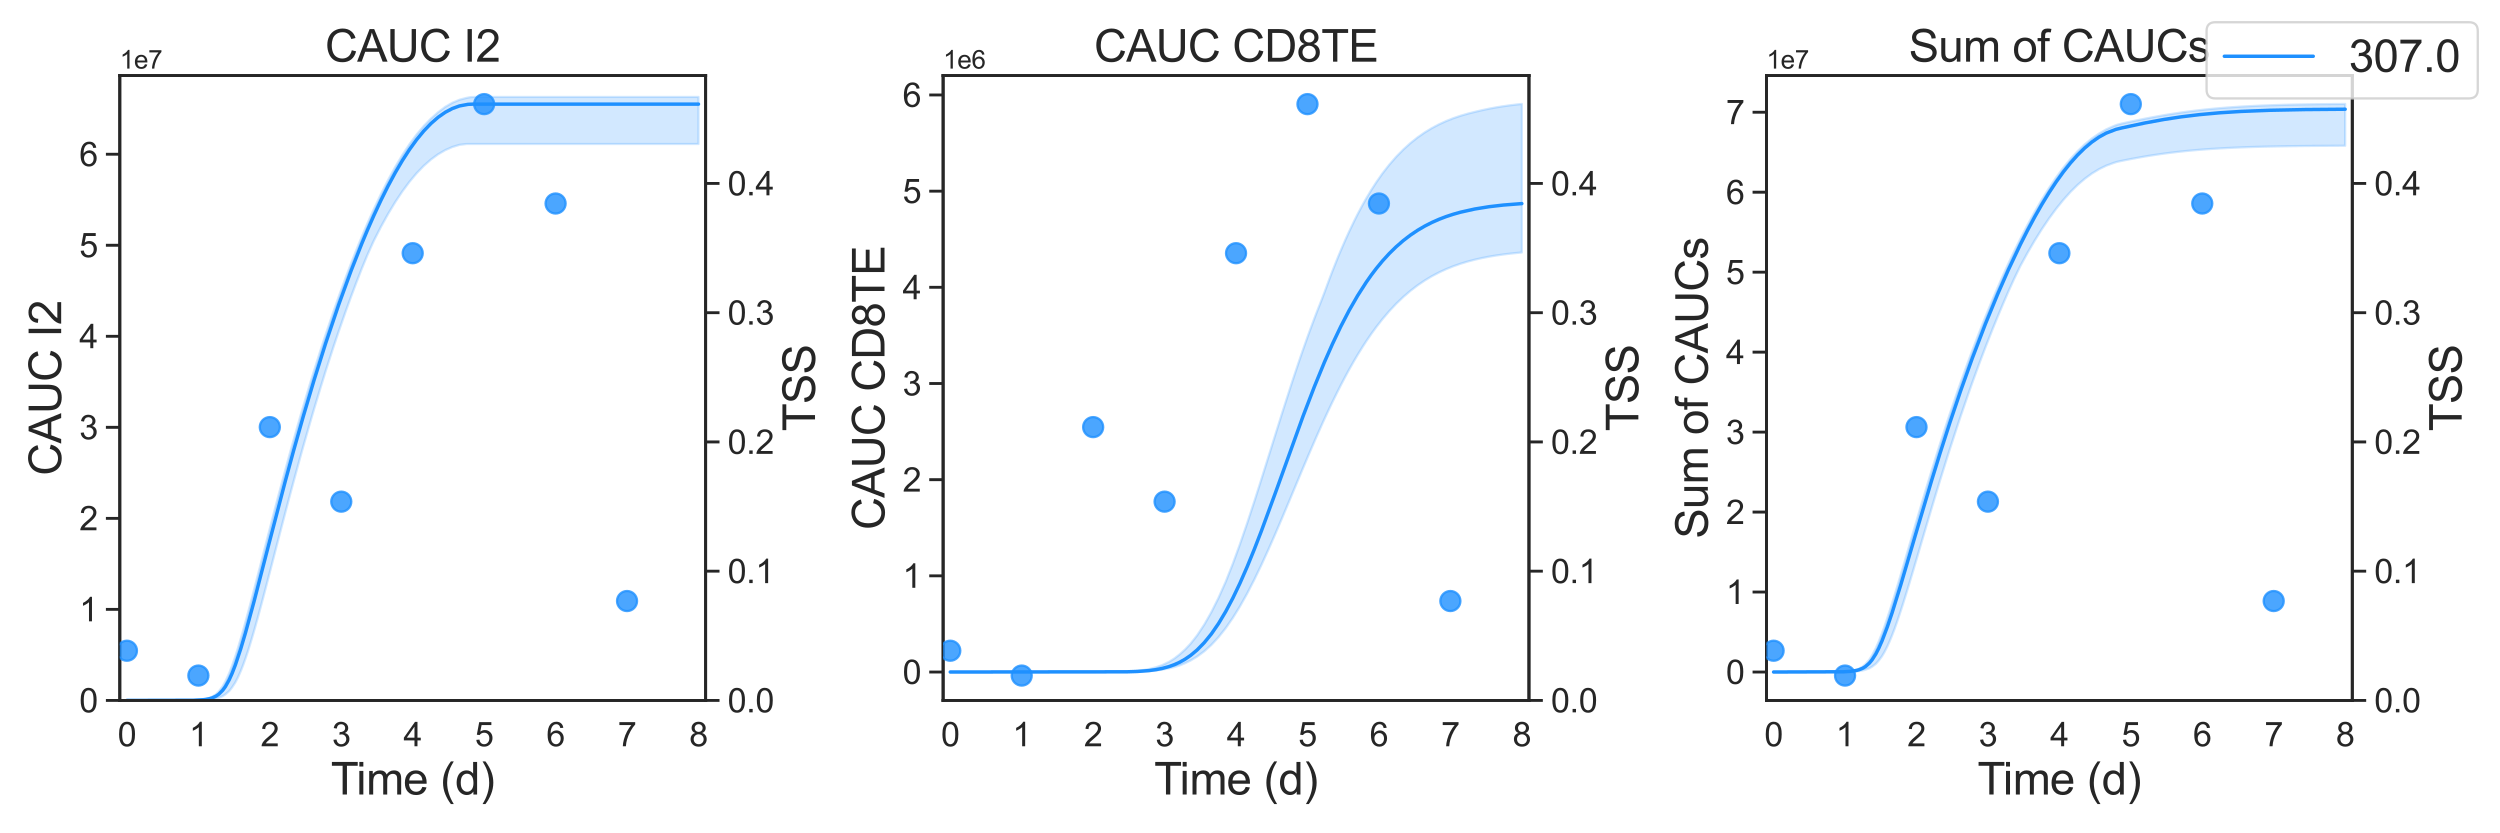 <?xml version="1.0" encoding="utf-8" standalone="no"?>
<!DOCTYPE svg PUBLIC "-//W3C//DTD SVG 1.1//EN"
  "http://www.w3.org/Graphics/SVG/1.1/DTD/svg11.dtd">
<svg xmlns:xlink="http://www.w3.org/1999/xlink" width="1080pt" height="360pt" viewBox="0 0 1080 360" xmlns="http://www.w3.org/2000/svg" version="1.1">
 <defs>
  <style type="text/css">*{stroke-linejoin: round; stroke-linecap: butt}</style>
 </defs>
 <g id="figure_1">
  <g id="patch_1">
   <path d="M 0 360 
L 1080 360 
L 1080 0 
L 0 0 
z
" style="fill: #ffffff"/>
  </g>
  <g id="axes_1">
   <g id="patch_2">
    <path d="M 51.75 302.58 
L 304.83 302.58 
L 304.83 32.64 
L 51.75 32.64 
z
" style="fill: #ffffff"/>
   </g>
   <g id="matplotlib.axis_1">
    <g id="xtick_1">
     <g id="text_1">
      <!-- 0 -->
      <g style="fill: #262626" transform="translate(50.832 322.387) scale(0.144 -0.144)">
       <defs>
        <path id="ArialMT-30" d="M 266 2259 
Q 266 3072 433 3567 
Q 600 4063 929 4331 
Q 1259 4600 1759 4600 
Q 2128 4600 2406 4451 
Q 2684 4303 2865 4023 
Q 3047 3744 3150 3342 
Q 3253 2941 3253 2259 
Q 3253 1453 3087 958 
Q 2922 463 2592 192 
Q 2263 -78 1759 -78 
Q 1097 -78 719 397 
Q 266 969 266 2259 
z
M 844 2259 
Q 844 1131 1108 757 
Q 1372 384 1759 384 
Q 2147 384 2411 759 
Q 2675 1134 2675 2259 
Q 2675 3391 2411 3762 
Q 2147 4134 1753 4134 
Q 1366 4134 1134 3806 
Q 844 3388 844 2259 
z
" transform="scale(0.016)"/>
       </defs>
       <use xlink:href="#ArialMT-30"/>
      </g>
     </g>
    </g>
    <g id="xtick_2">
     <g id="text_2">
      <!-- 1 -->
      <g style="fill: #262626" transform="translate(81.696 322.387) scale(0.144 -0.144)">
       <defs>
        <path id="ArialMT-31" d="M 2384 0 
L 1822 0 
L 1822 3584 
Q 1619 3391 1289 3197 
Q 959 3003 697 2906 
L 697 3450 
Q 1169 3672 1522 3987 
Q 1875 4303 2022 4600 
L 2384 4600 
L 2384 0 
z
" transform="scale(0.016)"/>
       </defs>
       <use xlink:href="#ArialMT-31"/>
      </g>
     </g>
    </g>
    <g id="xtick_3">
     <g id="text_3">
      <!-- 2 -->
      <g style="fill: #262626" transform="translate(112.559 322.387) scale(0.144 -0.144)">
       <defs>
        <path id="ArialMT-32" d="M 3222 541 
L 3222 0 
L 194 0 
Q 188 203 259 391 
Q 375 700 629 1000 
Q 884 1300 1366 1694 
Q 2113 2306 2375 2664 
Q 2638 3022 2638 3341 
Q 2638 3675 2398 3904 
Q 2159 4134 1775 4134 
Q 1369 4134 1125 3890 
Q 881 3647 878 3216 
L 300 3275 
Q 359 3922 746 4261 
Q 1134 4600 1788 4600 
Q 2447 4600 2831 4234 
Q 3216 3869 3216 3328 
Q 3216 3053 3103 2787 
Q 2991 2522 2730 2228 
Q 2469 1934 1863 1422 
Q 1356 997 1212 845 
Q 1069 694 975 541 
L 3222 541 
z
" transform="scale(0.016)"/>
       </defs>
       <use xlink:href="#ArialMT-32"/>
      </g>
     </g>
    </g>
    <g id="xtick_4">
     <g id="text_4">
      <!-- 3 -->
      <g style="fill: #262626" transform="translate(143.423 322.387) scale(0.144 -0.144)">
       <defs>
        <path id="ArialMT-33" d="M 269 1209 
L 831 1284 
Q 928 806 1161 595 
Q 1394 384 1728 384 
Q 2125 384 2398 659 
Q 2672 934 2672 1341 
Q 2672 1728 2419 1979 
Q 2166 2231 1775 2231 
Q 1616 2231 1378 2169 
L 1441 2663 
Q 1497 2656 1531 2656 
Q 1891 2656 2178 2843 
Q 2466 3031 2466 3422 
Q 2466 3731 2256 3934 
Q 2047 4138 1716 4138 
Q 1388 4138 1169 3931 
Q 950 3725 888 3313 
L 325 3413 
Q 428 3978 793 4289 
Q 1159 4600 1703 4600 
Q 2078 4600 2393 4439 
Q 2709 4278 2876 4000 
Q 3044 3722 3044 3409 
Q 3044 3113 2884 2869 
Q 2725 2625 2413 2481 
Q 2819 2388 3044 2092 
Q 3269 1797 3269 1353 
Q 3269 753 2831 336 
Q 2394 -81 1725 -81 
Q 1122 -81 723 278 
Q 325 638 269 1209 
z
" transform="scale(0.016)"/>
       </defs>
       <use xlink:href="#ArialMT-33"/>
      </g>
     </g>
    </g>
    <g id="xtick_5">
     <g id="text_5">
      <!-- 4 -->
      <g style="fill: #262626" transform="translate(174.286 322.387) scale(0.144 -0.144)">
       <defs>
        <path id="ArialMT-34" d="M 2069 0 
L 2069 1097 
L 81 1097 
L 81 1613 
L 2172 4581 
L 2631 4581 
L 2631 1613 
L 3250 1613 
L 3250 1097 
L 2631 1097 
L 2631 0 
L 2069 0 
z
M 2069 1613 
L 2069 3678 
L 634 1613 
L 2069 1613 
z
" transform="scale(0.016)"/>
       </defs>
       <use xlink:href="#ArialMT-34"/>
      </g>
     </g>
    </g>
    <g id="xtick_6">
     <g id="text_6">
      <!-- 5 -->
      <g style="fill: #262626" transform="translate(205.15 322.387) scale(0.144 -0.144)">
       <defs>
        <path id="ArialMT-35" d="M 266 1200 
L 856 1250 
Q 922 819 1161 601 
Q 1400 384 1738 384 
Q 2144 384 2425 690 
Q 2706 997 2706 1503 
Q 2706 1984 2436 2262 
Q 2166 2541 1728 2541 
Q 1456 2541 1237 2417 
Q 1019 2294 894 2097 
L 366 2166 
L 809 4519 
L 3088 4519 
L 3088 3981 
L 1259 3981 
L 1013 2750 
Q 1425 3038 1878 3038 
Q 2478 3038 2890 2622 
Q 3303 2206 3303 1553 
Q 3303 931 2941 478 
Q 2500 -78 1738 -78 
Q 1113 -78 717 272 
Q 322 622 266 1200 
z
" transform="scale(0.016)"/>
       </defs>
       <use xlink:href="#ArialMT-35"/>
      </g>
     </g>
    </g>
    <g id="xtick_7">
     <g id="text_7">
      <!-- 6 -->
      <g style="fill: #262626" transform="translate(236.013 322.387) scale(0.144 -0.144)">
       <defs>
        <path id="ArialMT-36" d="M 3184 3459 
L 2625 3416 
Q 2550 3747 2413 3897 
Q 2184 4138 1850 4138 
Q 1581 4138 1378 3988 
Q 1113 3794 959 3422 
Q 806 3050 800 2363 
Q 1003 2672 1297 2822 
Q 1591 2972 1913 2972 
Q 2475 2972 2870 2558 
Q 3266 2144 3266 1488 
Q 3266 1056 3080 686 
Q 2894 316 2569 119 
Q 2244 -78 1831 -78 
Q 1128 -78 684 439 
Q 241 956 241 2144 
Q 241 3472 731 4075 
Q 1159 4600 1884 4600 
Q 2425 4600 2770 4297 
Q 3116 3994 3184 3459 
z
M 888 1484 
Q 888 1194 1011 928 
Q 1134 663 1356 523 
Q 1578 384 1822 384 
Q 2178 384 2434 671 
Q 2691 959 2691 1453 
Q 2691 1928 2437 2201 
Q 2184 2475 1800 2475 
Q 1419 2475 1153 2201 
Q 888 1928 888 1484 
z
" transform="scale(0.016)"/>
       </defs>
       <use xlink:href="#ArialMT-36"/>
      </g>
     </g>
    </g>
    <g id="xtick_8">
     <g id="text_8">
      <!-- 7 -->
      <g style="fill: #262626" transform="translate(266.876 322.387) scale(0.144 -0.144)">
       <defs>
        <path id="ArialMT-37" d="M 303 3981 
L 303 4522 
L 3269 4522 
L 3269 4084 
Q 2831 3619 2401 2847 
Q 1972 2075 1738 1259 
Q 1569 684 1522 0 
L 944 0 
Q 953 541 1156 1306 
Q 1359 2072 1739 2783 
Q 2119 3494 2547 3981 
L 303 3981 
z
" transform="scale(0.016)"/>
       </defs>
       <use xlink:href="#ArialMT-37"/>
      </g>
     </g>
    </g>
    <g id="xtick_9">
     <g id="text_9">
      <!-- 8 -->
      <g style="fill: #262626" transform="translate(297.74 322.387) scale(0.144 -0.144)">
       <defs>
        <path id="ArialMT-38" d="M 1131 2484 
Q 781 2613 612 2850 
Q 444 3088 444 3419 
Q 444 3919 803 4259 
Q 1163 4600 1759 4600 
Q 2359 4600 2725 4251 
Q 3091 3903 3091 3403 
Q 3091 3084 2923 2848 
Q 2756 2613 2416 2484 
Q 2838 2347 3058 2040 
Q 3278 1734 3278 1309 
Q 3278 722 2862 322 
Q 2447 -78 1769 -78 
Q 1091 -78 675 323 
Q 259 725 259 1325 
Q 259 1772 486 2073 
Q 713 2375 1131 2484 
z
M 1019 3438 
Q 1019 3113 1228 2906 
Q 1438 2700 1772 2700 
Q 2097 2700 2305 2904 
Q 2513 3109 2513 3406 
Q 2513 3716 2298 3927 
Q 2084 4138 1766 4138 
Q 1444 4138 1231 3931 
Q 1019 3725 1019 3438 
z
M 838 1322 
Q 838 1081 952 856 
Q 1066 631 1291 507 
Q 1516 384 1775 384 
Q 2178 384 2440 643 
Q 2703 903 2703 1303 
Q 2703 1709 2433 1975 
Q 2163 2241 1756 2241 
Q 1359 2241 1098 1978 
Q 838 1716 838 1322 
z
" transform="scale(0.016)"/>
       </defs>
       <use xlink:href="#ArialMT-38"/>
      </g>
     </g>
    </g>
    <g id="text_10">
     <!-- Time (d) -->
     <g style="fill: #262626" transform="translate(142.92 343.226) scale(0.192 -0.192)">
      <defs>
       <path id="ArialMT-54" d="M 1659 0 
L 1659 4041 
L 150 4041 
L 150 4581 
L 3781 4581 
L 3781 4041 
L 2266 4041 
L 2266 0 
L 1659 0 
z
" transform="scale(0.016)"/>
       <path id="ArialMT-69" d="M 425 3934 
L 425 4581 
L 988 4581 
L 988 3934 
L 425 3934 
z
M 425 0 
L 425 3319 
L 988 3319 
L 988 0 
L 425 0 
z
" transform="scale(0.016)"/>
       <path id="ArialMT-6d" d="M 422 0 
L 422 3319 
L 925 3319 
L 925 2853 
Q 1081 3097 1340 3245 
Q 1600 3394 1931 3394 
Q 2300 3394 2536 3241 
Q 2772 3088 2869 2813 
Q 3263 3394 3894 3394 
Q 4388 3394 4653 3120 
Q 4919 2847 4919 2278 
L 4919 0 
L 4359 0 
L 4359 2091 
Q 4359 2428 4304 2576 
Q 4250 2725 4106 2815 
Q 3963 2906 3769 2906 
Q 3419 2906 3187 2673 
Q 2956 2441 2956 1928 
L 2956 0 
L 2394 0 
L 2394 2156 
Q 2394 2531 2256 2718 
Q 2119 2906 1806 2906 
Q 1569 2906 1367 2781 
Q 1166 2656 1075 2415 
Q 984 2175 984 1722 
L 984 0 
L 422 0 
z
" transform="scale(0.016)"/>
       <path id="ArialMT-65" d="M 2694 1069 
L 3275 997 
Q 3138 488 2766 206 
Q 2394 -75 1816 -75 
Q 1088 -75 661 373 
Q 234 822 234 1631 
Q 234 2469 665 2931 
Q 1097 3394 1784 3394 
Q 2450 3394 2872 2941 
Q 3294 2488 3294 1666 
Q 3294 1616 3291 1516 
L 816 1516 
Q 847 969 1125 678 
Q 1403 388 1819 388 
Q 2128 388 2347 550 
Q 2566 713 2694 1069 
z
M 847 1978 
L 2700 1978 
Q 2663 2397 2488 2606 
Q 2219 2931 1791 2931 
Q 1403 2931 1139 2672 
Q 875 2413 847 1978 
z
" transform="scale(0.016)"/>
       <path id="ArialMT-20" transform="scale(0.016)"/>
       <path id="ArialMT-28" d="M 1497 -1347 
Q 1031 -759 709 28 
Q 388 816 388 1659 
Q 388 2403 628 3084 
Q 909 3875 1497 4659 
L 1900 4659 
Q 1522 4009 1400 3731 
Q 1209 3300 1100 2831 
Q 966 2247 966 1656 
Q 966 153 1900 -1347 
L 1497 -1347 
z
" transform="scale(0.016)"/>
       <path id="ArialMT-64" d="M 2575 0 
L 2575 419 
Q 2259 -75 1647 -75 
Q 1250 -75 917 144 
Q 584 363 401 755 
Q 219 1147 219 1656 
Q 219 2153 384 2558 
Q 550 2963 881 3178 
Q 1213 3394 1622 3394 
Q 1922 3394 2156 3267 
Q 2391 3141 2538 2938 
L 2538 4581 
L 3097 4581 
L 3097 0 
L 2575 0 
z
M 797 1656 
Q 797 1019 1065 703 
Q 1334 388 1700 388 
Q 2069 388 2326 689 
Q 2584 991 2584 1609 
Q 2584 2291 2321 2609 
Q 2059 2928 1675 2928 
Q 1300 2928 1048 2622 
Q 797 2316 797 1656 
z
" transform="scale(0.016)"/>
       <path id="ArialMT-29" d="M 791 -1347 
L 388 -1347 
Q 1322 153 1322 1656 
Q 1322 2244 1188 2822 
Q 1081 3291 891 3722 
Q 769 4003 388 4659 
L 791 4659 
Q 1378 3875 1659 3084 
Q 1900 2403 1900 1659 
Q 1900 816 1576 28 
Q 1253 -759 791 -1347 
z
" transform="scale(0.016)"/>
      </defs>
      <use xlink:href="#ArialMT-54"/>
      <use xlink:href="#ArialMT-69" x="57.334"/>
      <use xlink:href="#ArialMT-6d" x="79.551"/>
      <use xlink:href="#ArialMT-65" x="162.852"/>
      <use xlink:href="#ArialMT-20" x="218.467"/>
      <use xlink:href="#ArialMT-28" x="246.25"/>
      <use xlink:href="#ArialMT-64" x="279.551"/>
      <use xlink:href="#ArialMT-29" x="335.166"/>
     </g>
    </g>
   </g>
   <g id="matplotlib.axis_2">
    <g id="ytick_1">
     <g id="line2d_1">
      <defs>
       <path id="m634c34df4a" d="M 0 0 
L -6 0 
" style="stroke: #262626; stroke-width: 1.25"/>
      </defs>
      <g>
       <use xlink:href="#m634c34df4a" x="51.75" y="302.58" style="fill: #262626; stroke: #262626; stroke-width: 1.25"/>
      </g>
     </g>
     <g id="text_11">
      <!-- 0 -->
      <g style="fill: #262626" transform="translate(34.242 307.734) scale(0.144 -0.144)">
       <use xlink:href="#ArialMT-30"/>
      </g>
     </g>
    </g>
    <g id="ytick_2">
     <g id="line2d_2">
      <g>
       <use xlink:href="#m634c34df4a" x="51.75" y="263.255" style="fill: #262626; stroke: #262626; stroke-width: 1.25"/>
      </g>
     </g>
     <g id="text_12">
      <!-- 1 -->
      <g style="fill: #262626" transform="translate(34.242 268.409) scale(0.144 -0.144)">
       <use xlink:href="#ArialMT-31"/>
      </g>
     </g>
    </g>
    <g id="ytick_3">
     <g id="line2d_3">
      <g>
       <use xlink:href="#m634c34df4a" x="51.75" y="223.931" style="fill: #262626; stroke: #262626; stroke-width: 1.25"/>
      </g>
     </g>
     <g id="text_13">
      <!-- 2 -->
      <g style="fill: #262626" transform="translate(34.242 229.084) scale(0.144 -0.144)">
       <use xlink:href="#ArialMT-32"/>
      </g>
     </g>
    </g>
    <g id="ytick_4">
     <g id="line2d_4">
      <g>
       <use xlink:href="#m634c34df4a" x="51.75" y="184.606" style="fill: #262626; stroke: #262626; stroke-width: 1.25"/>
      </g>
     </g>
     <g id="text_14">
      <!-- 3 -->
      <g style="fill: #262626" transform="translate(34.242 189.76) scale(0.144 -0.144)">
       <use xlink:href="#ArialMT-33"/>
      </g>
     </g>
    </g>
    <g id="ytick_5">
     <g id="line2d_5">
      <g>
       <use xlink:href="#m634c34df4a" x="51.75" y="145.281" style="fill: #262626; stroke: #262626; stroke-width: 1.25"/>
      </g>
     </g>
     <g id="text_15">
      <!-- 4 -->
      <g style="fill: #262626" transform="translate(34.242 150.435) scale(0.144 -0.144)">
       <use xlink:href="#ArialMT-34"/>
      </g>
     </g>
    </g>
    <g id="ytick_6">
     <g id="line2d_6">
      <g>
       <use xlink:href="#m634c34df4a" x="51.75" y="105.957" style="fill: #262626; stroke: #262626; stroke-width: 1.25"/>
      </g>
     </g>
     <g id="text_16">
      <!-- 5 -->
      <g style="fill: #262626" transform="translate(34.242 111.11) scale(0.144 -0.144)">
       <use xlink:href="#ArialMT-35"/>
      </g>
     </g>
    </g>
    <g id="ytick_7">
     <g id="line2d_7">
      <g>
       <use xlink:href="#m634c34df4a" x="51.75" y="66.632" style="fill: #262626; stroke: #262626; stroke-width: 1.25"/>
      </g>
     </g>
     <g id="text_17">
      <!-- 6 -->
      <g style="fill: #262626" transform="translate(34.242 71.785) scale(0.144 -0.144)">
       <use xlink:href="#ArialMT-36"/>
      </g>
     </g>
    </g>
    <g id="text_18">
     <!-- CAUC I2 -->
     <g style="fill: #262626" transform="translate(26.426 205.485) rotate(-90) scale(0.192 -0.192)">
      <defs>
       <path id="ArialMT-43" d="M 3763 1606 
L 4369 1453 
Q 4178 706 3683 314 
Q 3188 -78 2472 -78 
Q 1731 -78 1267 223 
Q 803 525 561 1097 
Q 319 1669 319 2325 
Q 319 3041 592 3573 
Q 866 4106 1370 4382 
Q 1875 4659 2481 4659 
Q 3169 4659 3637 4309 
Q 4106 3959 4291 3325 
L 3694 3184 
Q 3534 3684 3231 3912 
Q 2928 4141 2469 4141 
Q 1941 4141 1586 3887 
Q 1231 3634 1087 3207 
Q 944 2781 944 2328 
Q 944 1744 1114 1308 
Q 1284 872 1643 656 
Q 2003 441 2422 441 
Q 2931 441 3284 734 
Q 3638 1028 3763 1606 
z
" transform="scale(0.016)"/>
       <path id="ArialMT-41" d="M -9 0 
L 1750 4581 
L 2403 4581 
L 4278 0 
L 3588 0 
L 3053 1388 
L 1138 1388 
L 634 0 
L -9 0 
z
M 1313 1881 
L 2866 1881 
L 2388 3150 
Q 2169 3728 2063 4100 
Q 1975 3659 1816 3225 
L 1313 1881 
z
" transform="scale(0.016)"/>
       <path id="ArialMT-55" d="M 3500 4581 
L 4106 4581 
L 4106 1934 
Q 4106 1244 3950 837 
Q 3794 431 3386 176 
Q 2978 -78 2316 -78 
Q 1672 -78 1262 144 
Q 853 366 678 786 
Q 503 1206 503 1934 
L 503 4581 
L 1109 4581 
L 1109 1938 
Q 1109 1341 1220 1058 
Q 1331 775 1601 622 
Q 1872 469 2263 469 
Q 2931 469 3215 772 
Q 3500 1075 3500 1938 
L 3500 4581 
z
" transform="scale(0.016)"/>
       <path id="ArialMT-49" d="M 597 0 
L 597 4581 
L 1203 4581 
L 1203 0 
L 597 0 
z
" transform="scale(0.016)"/>
      </defs>
      <use xlink:href="#ArialMT-43"/>
      <use xlink:href="#ArialMT-41" x="72.217"/>
      <use xlink:href="#ArialMT-55" x="138.916"/>
      <use xlink:href="#ArialMT-43" x="211.133"/>
      <use xlink:href="#ArialMT-20" x="283.35"/>
      <use xlink:href="#ArialMT-49" x="311.133"/>
      <use xlink:href="#ArialMT-32" x="338.916"/>
     </g>
    </g>
    <g id="text_19">
     <!-- 1e7 -->
     <g style="fill: #262626" transform="translate(51.75 29.64) scale(0.11 -0.11)">
      <use xlink:href="#ArialMT-31"/>
      <use xlink:href="#ArialMT-65" x="55.615"/>
      <use xlink:href="#ArialMT-37" x="111.23"/>
     </g>
    </g>
   </g>
   <g id="patch_3">
    <path d="M 51.75 302.58 
L 51.75 32.64 
" style="fill: none; stroke: #262626; stroke-width: 1.25; stroke-linejoin: miter; stroke-linecap: square"/>
   </g>
   <g id="patch_4">
    <path d="M 304.83 302.58 
L 304.83 32.64 
" style="fill: none; stroke: #262626; stroke-width: 1.25; stroke-linejoin: miter; stroke-linecap: square"/>
   </g>
   <g id="patch_5">
    <path d="M 51.75 302.58 
L 304.83 302.58 
" style="fill: none; stroke: #262626; stroke-width: 1.25; stroke-linejoin: miter; stroke-linecap: square"/>
   </g>
   <g id="patch_6">
    <path d="M 51.75 32.64 
L 304.83 32.64 
" style="fill: none; stroke: #262626; stroke-width: 1.25; stroke-linejoin: miter; stroke-linecap: square"/>
   </g>
   <g id="text_20">
    <!-- CAUC I2 -->
    <g style="fill: #262626" transform="translate(140.415 26.64) scale(0.192 -0.192)">
     <use xlink:href="#ArialMT-43"/>
     <use xlink:href="#ArialMT-41" x="72.217"/>
     <use xlink:href="#ArialMT-55" x="138.916"/>
     <use xlink:href="#ArialMT-43" x="211.133"/>
     <use xlink:href="#ArialMT-20" x="283.35"/>
     <use xlink:href="#ArialMT-49" x="311.133"/>
     <use xlink:href="#ArialMT-32" x="338.916"/>
    </g>
   </g>
   <g id="PolyCollection_1">
    <defs>
     <path id="m51bb2bc80c" d="M 54.836 -57.42 
L 54.836 -57.42 
L 54.837 -57.42 
L 54.841 -57.42 
L 54.884 -57.42 
L 55.113 -57.42 
L 55.257 -57.42 
L 55.811 -57.42 
L 56.138 -57.42 
L 57.264 -57.42 
L 57.863 -57.42 
L 59.615 -57.42 
L 60.303 -57.42 
L 61.743 -57.42 
L 62.561 -57.42 
L 64.135 -57.42 
L 65.037 -57.42 
L 66.578 -57.42 
L 67.556 -57.42 
L 69.116 -57.42 
L 70.149 -57.421 
L 71.703 -57.421 
L 72.779 -57.421 
L 74.503 -57.422 
L 75.564 -57.423 
L 77.047 -57.425 
L 78.157 -57.427 
L 79.784 -57.431 
L 80.889 -57.436 
L 82.391 -57.446 
L 83.525 -57.456 
L 85.147 -57.48 
L 86.27 -57.507 
L 87.782 -57.557 
L 88.933 -57.622 
L 90.569 -57.749 
L 91.723 -57.902 
L 93.303 -58.189 
L 94.493 -58.55 
L 96.2 -59.255 
L 97.38 -60.033 
L 99.009 -61.449 
L 100.236 -63 
L 101.662 -65.175 
L 102.782 -67.334 
L 103.974 -70.012 
L 104.963 -72.518 
L 106.024 -75.47 
L 107.084 -78.603 
L 108.008 -81.558 
L 108.931 -84.634 
L 109.736 -87.382 
L 110.457 -89.918 
L 111.07 -92.121 
L 111.616 -94.095 
L 112.162 -96.11 
L 112.615 -97.784 
L 113.117 -99.663 
L 113.618 -101.548 
L 114.12 -103.449 
L 114.622 -105.356 
L 115.124 -107.274 
L 115.626 -109.198 
L 116.128 -111.127 
L 116.63 -113.061 
L 117.132 -114.998 
L 117.633 -116.938 
L 118.135 -118.878 
L 118.637 -120.82 
L 119.143 -122.775 
L 119.654 -124.747 
L 120.172 -126.747 
L 122.495 -135.664 
L 123.212 -138.404 
L 125.805 -148.173 
L 126.751 -151.685 
L 129.837 -162.958 
L 131.026 -167.199 
L 134.113 -177.958 
L 135.639 -183.178 
L 138.725 -193.362 
L 140.707 -199.759 
L 143.794 -209.327 
L 146.342 -216.899 
L 149.429 -225.737 
L 151.701 -231.964 
L 153.973 -237.995 
L 156.282 -243.917 
L 158.687 -249.769 
L 161.473 -255.965 
L 164.56 -261.991 
L 167.646 -267.565 
L 170.732 -272.677 
L 173.819 -277.319 
L 176.905 -281.483 
L 179.991 -285.165 
L 183.078 -288.366 
L 186.164 -291.089 
L 189.251 -293.343 
L 192.337 -295.14 
L 195.423 -296.499 
L 198.51 -297.438 
L 201.596 -297.792 
L 202.213 -297.792 
L 202.717 -297.792 
L 203.334 -297.792 
L 203.63 -297.792 
L 204.064 -297.792 
L 204.084 -297.792 
L 204.124 -297.792 
L 204.127 -297.792 
L 204.132 -297.792 
L 204.134 -297.792 
L 204.135 -297.792 
L 204.135 -297.792 
L 204.135 -297.792 
L 204.135 -297.792 
L 204.135 -297.792 
L 204.136 -297.792 
L 204.136 -297.792 
L 204.136 -297.792 
L 204.136 -297.792 
L 204.136 -297.792 
L 204.136 -297.792 
L 204.137 -297.792 
L 204.138 -297.792 
L 204.14 -297.792 
L 204.148 -297.792 
L 204.171 -297.792 
L 204.27 -297.792 
L 204.9 -297.792 
L 205.337 -297.792 
L 206.597 -297.792 
L 207.292 -297.792 
L 209.094 -297.792 
L 210.006 -297.792 
L 212.141 -297.792 
L 213.222 -297.792 
L 215.23 -297.792 
L 216.467 -297.792 
L 218.583 -297.792 
L 219.935 -297.792 
L 222.08 -297.792 
L 223.516 -297.792 
L 225.651 -297.792 
L 227.151 -297.792 
L 229.264 -297.792 
L 230.819 -297.792 
L 232.923 -297.792 
L 234.553 -297.792 
L 236.751 -297.792 
L 238.949 -297.792 
L 241.552 -297.792 
L 244.491 -297.792 
L 247.47 -297.792 
L 250.556 -297.792 
L 253.643 -297.792 
L 256.729 -297.792 
L 259.816 -297.792 
L 262.902 -297.792 
L 265.988 -297.792 
L 269.075 -297.792 
L 272.161 -297.792 
L 275.247 -297.792 
L 278.334 -297.792 
L 281.42 -297.792 
L 284.506 -297.792 
L 287.593 -297.792 
L 290.679 -297.792 
L 293.765 -297.792 
L 296.852 -297.792 
L 299.938 -297.792 
L 301.744 -297.792 
L 301.744 -318.123 
L 301.744 -318.123 
L 299.938 -318.123 
L 296.852 -318.123 
L 293.765 -318.123 
L 290.679 -318.123 
L 287.593 -318.123 
L 284.506 -318.123 
L 281.42 -318.123 
L 278.334 -318.123 
L 275.247 -318.123 
L 272.161 -318.123 
L 269.075 -318.123 
L 265.988 -318.123 
L 262.902 -318.123 
L 259.816 -318.123 
L 256.729 -318.123 
L 253.643 -318.123 
L 250.556 -318.123 
L 247.47 -318.123 
L 244.491 -318.123 
L 241.552 -318.123 
L 238.949 -318.123 
L 236.751 -318.123 
L 234.553 -318.123 
L 232.923 -318.123 
L 230.819 -318.123 
L 229.264 -318.123 
L 227.151 -318.123 
L 225.651 -318.123 
L 223.516 -318.123 
L 222.08 -318.123 
L 219.935 -318.123 
L 218.583 -318.123 
L 216.467 -318.123 
L 215.23 -318.123 
L 213.222 -318.123 
L 212.141 -318.123 
L 210.006 -318.123 
L 209.094 -318.123 
L 207.292 -318.123 
L 206.597 -318.123 
L 205.337 -318.122 
L 204.9 -318.109 
L 204.27 -318.077 
L 204.171 -318.072 
L 204.148 -318.071 
L 204.14 -318.07 
L 204.138 -318.07 
L 204.137 -318.07 
L 204.136 -318.07 
L 204.136 -318.07 
L 204.136 -318.07 
L 204.136 -318.07 
L 204.136 -318.07 
L 204.136 -318.07 
L 204.135 -318.07 
L 204.135 -318.07 
L 204.135 -318.07 
L 204.135 -318.07 
L 204.135 -318.07 
L 204.134 -318.07 
L 204.132 -318.07 
L 204.127 -318.07 
L 204.124 -318.07 
L 204.084 -318.068 
L 204.064 -318.067 
L 203.63 -318.045 
L 203.334 -318.017 
L 202.717 -317.93 
L 202.213 -317.833 
L 201.596 -317.715 
L 198.51 -316.906 
L 195.423 -315.608 
L 192.337 -313.809 
L 189.251 -311.499 
L 186.164 -308.77 
L 183.078 -305.596 
L 179.991 -301.908 
L 176.905 -297.713 
L 173.819 -293.023 
L 170.732 -287.852 
L 167.646 -282.214 
L 164.56 -276.126 
L 161.473 -269.606 
L 158.687 -263.353 
L 156.282 -257.697 
L 153.973 -252.062 
L 151.701 -246.285 
L 149.429 -240.299 
L 146.342 -231.867 
L 143.794 -224.617 
L 140.707 -215.502 
L 138.725 -209.478 
L 135.639 -199.735 
L 134.113 -194.819 
L 131.026 -184.494 
L 129.837 -180.473 
L 126.751 -169.62 
L 125.805 -166.26 
L 123.212 -156.807 
L 122.495 -154.157 
L 120.172 -145.469 
L 119.654 -143.503 
L 119.143 -141.56 
L 118.637 -139.63 
L 118.135 -137.706 
L 117.633 -135.779 
L 117.132 -133.846 
L 116.63 -131.907 
L 116.128 -129.964 
L 115.626 -128.019 
L 115.124 -126.069 
L 114.622 -124.117 
L 114.12 -122.163 
L 113.618 -120.208 
L 113.117 -118.253 
L 112.615 -116.298 
L 112.162 -114.535 
L 111.616 -112.413 
L 111.07 -110.294 
L 110.457 -107.921 
L 109.736 -105.145 
L 108.931 -102.064 
L 108.008 -98.561 
L 107.084 -95.105 
L 106.024 -91.208 
L 104.963 -87.405 
L 103.974 -83.966 
L 102.782 -79.977 
L 101.662 -76.445 
L 100.236 -72.345 
L 99.009 -69.161 
L 97.38 -65.642 
L 96.2 -63.498 
L 94.493 -61.261 
L 93.303 -60.067 
L 91.723 -59.044 
L 90.569 -58.511 
L 88.933 -58.058 
L 87.782 -57.839 
L 86.27 -57.671 
L 85.147 -57.586 
L 83.525 -57.515 
L 82.391 -57.482 
L 80.889 -57.457 
L 79.784 -57.445 
L 78.157 -57.434 
L 77.047 -57.429 
L 75.564 -57.426 
L 74.503 -57.424 
L 72.779 -57.422 
L 71.703 -57.421 
L 70.149 -57.421 
L 69.116 -57.421 
L 67.556 -57.42 
L 66.578 -57.42 
L 65.037 -57.42 
L 64.135 -57.42 
L 62.561 -57.42 
L 61.743 -57.42 
L 60.303 -57.42 
L 59.615 -57.42 
L 57.863 -57.42 
L 57.264 -57.42 
L 56.138 -57.42 
L 55.811 -57.42 
L 55.257 -57.42 
L 55.113 -57.42 
L 54.884 -57.42 
L 54.841 -57.42 
L 54.837 -57.42 
L 54.836 -57.42 
z
" style="stroke: #1e90ff; stroke-opacity: 0.2"/>
    </defs>
    <g clip-path="url(#p9de6bd6218)">
     <use xlink:href="#m51bb2bc80c" x="0" y="360" style="fill: #1e90ff; fill-opacity: 0.2; stroke: #1e90ff; stroke-opacity: 0.2"/>
    </g>
   </g>
   <g id="line2d_8">
    <path d="M 54.836 302.58 
L 83.525 302.511 
L 87.782 302.283 
L 88.933 302.142 
L 90.569 301.82 
L 91.723 301.472 
L 93.303 300.739 
L 94.493 299.927 
L 96.2 298.218 
L 97.38 296.594 
L 99.009 293.673 
L 100.236 290.952 
L 101.662 287.277 
L 103.974 280.339 
L 106.024 273.439 
L 109.736 259.836 
L 116.128 235.095 
L 123.212 207.966 
L 126.751 194.947 
L 131.026 179.82 
L 135.639 164.297 
L 140.707 148.216 
L 146.342 131.542 
L 151.701 116.864 
L 156.282 105.244 
L 158.687 99.497 
L 161.473 93.149 
L 164.56 86.523 
L 167.646 80.335 
L 170.732 74.603 
L 173.819 69.345 
L 176.905 64.578 
L 179.991 60.316 
L 183.078 56.573 
L 186.164 53.356 
L 189.251 50.67 
L 192.337 48.514 
L 195.423 46.882 
L 198.51 45.762 
L 202.213 45.072 
L 204.27 44.983 
L 301.744 44.983 
L 301.744 44.983 
" clip-path="url(#p9de6bd6218)" style="fill: none; stroke: #1e90ff; stroke-width: 1.5; stroke-linecap: round"/>
   </g>
  </g>
  <g id="axes_2">
   <g id="patch_7">
    <path d="M 407.43 302.58 
L 660.51 302.58 
L 660.51 32.64 
L 407.43 32.64 
z
" style="fill: #ffffff"/>
   </g>
   <g id="matplotlib.axis_3">
    <g id="xtick_10">
     <g id="text_21">
      <!-- 0 -->
      <g style="fill: #262626" transform="translate(406.512 322.387) scale(0.144 -0.144)">
       <use xlink:href="#ArialMT-30"/>
      </g>
     </g>
    </g>
    <g id="xtick_11">
     <g id="text_22">
      <!-- 1 -->
      <g style="fill: #262626" transform="translate(437.376 322.387) scale(0.144 -0.144)">
       <use xlink:href="#ArialMT-31"/>
      </g>
     </g>
    </g>
    <g id="xtick_12">
     <g id="text_23">
      <!-- 2 -->
      <g style="fill: #262626" transform="translate(468.239 322.387) scale(0.144 -0.144)">
       <use xlink:href="#ArialMT-32"/>
      </g>
     </g>
    </g>
    <g id="xtick_13">
     <g id="text_24">
      <!-- 3 -->
      <g style="fill: #262626" transform="translate(499.103 322.387) scale(0.144 -0.144)">
       <use xlink:href="#ArialMT-33"/>
      </g>
     </g>
    </g>
    <g id="xtick_14">
     <g id="text_25">
      <!-- 4 -->
      <g style="fill: #262626" transform="translate(529.966 322.387) scale(0.144 -0.144)">
       <use xlink:href="#ArialMT-34"/>
      </g>
     </g>
    </g>
    <g id="xtick_15">
     <g id="text_26">
      <!-- 5 -->
      <g style="fill: #262626" transform="translate(560.83 322.387) scale(0.144 -0.144)">
       <use xlink:href="#ArialMT-35"/>
      </g>
     </g>
    </g>
    <g id="xtick_16">
     <g id="text_27">
      <!-- 6 -->
      <g style="fill: #262626" transform="translate(591.693 322.387) scale(0.144 -0.144)">
       <use xlink:href="#ArialMT-36"/>
      </g>
     </g>
    </g>
    <g id="xtick_17">
     <g id="text_28">
      <!-- 7 -->
      <g style="fill: #262626" transform="translate(622.556 322.387) scale(0.144 -0.144)">
       <use xlink:href="#ArialMT-37"/>
      </g>
     </g>
    </g>
    <g id="xtick_18">
     <g id="text_29">
      <!-- 8 -->
      <g style="fill: #262626" transform="translate(653.42 322.387) scale(0.144 -0.144)">
       <use xlink:href="#ArialMT-38"/>
      </g>
     </g>
    </g>
    <g id="text_30">
     <!-- Time (d) -->
     <g style="fill: #262626" transform="translate(498.6 343.226) scale(0.192 -0.192)">
      <use xlink:href="#ArialMT-54"/>
      <use xlink:href="#ArialMT-69" x="57.334"/>
      <use xlink:href="#ArialMT-6d" x="79.551"/>
      <use xlink:href="#ArialMT-65" x="162.852"/>
      <use xlink:href="#ArialMT-20" x="218.467"/>
      <use xlink:href="#ArialMT-28" x="246.25"/>
      <use xlink:href="#ArialMT-64" x="279.551"/>
      <use xlink:href="#ArialMT-29" x="335.166"/>
     </g>
    </g>
   </g>
   <g id="matplotlib.axis_4">
    <g id="ytick_8">
     <g id="line2d_9">
      <g>
       <use xlink:href="#m634c34df4a" x="407.43" y="290.31" style="fill: #262626; stroke: #262626; stroke-width: 1.25"/>
      </g>
     </g>
     <g id="text_31">
      <!-- 0 -->
      <g style="fill: #262626" transform="translate(389.922 295.464) scale(0.144 -0.144)">
       <use xlink:href="#ArialMT-30"/>
      </g>
     </g>
    </g>
    <g id="ytick_9">
     <g id="line2d_10">
      <g>
       <use xlink:href="#m634c34df4a" x="407.43" y="248.763" style="fill: #262626; stroke: #262626; stroke-width: 1.25"/>
      </g>
     </g>
     <g id="text_32">
      <!-- 1 -->
      <g style="fill: #262626" transform="translate(389.922 253.917) scale(0.144 -0.144)">
       <use xlink:href="#ArialMT-31"/>
      </g>
     </g>
    </g>
    <g id="ytick_10">
     <g id="line2d_11">
      <g>
       <use xlink:href="#m634c34df4a" x="407.43" y="207.217" style="fill: #262626; stroke: #262626; stroke-width: 1.25"/>
      </g>
     </g>
     <g id="text_33">
      <!-- 2 -->
      <g style="fill: #262626" transform="translate(389.922 212.37) scale(0.144 -0.144)">
       <use xlink:href="#ArialMT-32"/>
      </g>
     </g>
    </g>
    <g id="ytick_11">
     <g id="line2d_12">
      <g>
       <use xlink:href="#m634c34df4a" x="407.43" y="165.67" style="fill: #262626; stroke: #262626; stroke-width: 1.25"/>
      </g>
     </g>
     <g id="text_34">
      <!-- 3 -->
      <g style="fill: #262626" transform="translate(389.922 170.824) scale(0.144 -0.144)">
       <use xlink:href="#ArialMT-33"/>
      </g>
     </g>
    </g>
    <g id="ytick_12">
     <g id="line2d_13">
      <g>
       <use xlink:href="#m634c34df4a" x="407.43" y="124.123" style="fill: #262626; stroke: #262626; stroke-width: 1.25"/>
      </g>
     </g>
     <g id="text_35">
      <!-- 4 -->
      <g style="fill: #262626" transform="translate(389.922 129.277) scale(0.144 -0.144)">
       <use xlink:href="#ArialMT-34"/>
      </g>
     </g>
    </g>
    <g id="ytick_13">
     <g id="line2d_14">
      <g>
       <use xlink:href="#m634c34df4a" x="407.43" y="82.577" style="fill: #262626; stroke: #262626; stroke-width: 1.25"/>
      </g>
     </g>
     <g id="text_36">
      <!-- 5 -->
      <g style="fill: #262626" transform="translate(389.922 87.73) scale(0.144 -0.144)">
       <use xlink:href="#ArialMT-35"/>
      </g>
     </g>
    </g>
    <g id="ytick_14">
     <g id="line2d_15">
      <g>
       <use xlink:href="#m634c34df4a" x="407.43" y="41.03" style="fill: #262626; stroke: #262626; stroke-width: 1.25"/>
      </g>
     </g>
     <g id="text_37">
      <!-- 6 -->
      <g style="fill: #262626" transform="translate(389.922 46.184) scale(0.144 -0.144)">
       <use xlink:href="#ArialMT-36"/>
      </g>
     </g>
    </g>
    <g id="text_38">
     <!-- CAUC CD8TE -->
     <g style="fill: #262626" transform="translate(382.106 228.951) rotate(-90) scale(0.192 -0.192)">
      <defs>
       <path id="ArialMT-44" d="M 494 0 
L 494 4581 
L 2072 4581 
Q 2606 4581 2888 4516 
Q 3281 4425 3559 4188 
Q 3922 3881 4101 3404 
Q 4281 2928 4281 2316 
Q 4281 1794 4159 1391 
Q 4038 988 3847 723 
Q 3656 459 3429 307 
Q 3203 156 2883 78 
Q 2563 0 2147 0 
L 494 0 
z
M 1100 541 
L 2078 541 
Q 2531 541 2789 625 
Q 3047 709 3200 863 
Q 3416 1078 3536 1442 
Q 3656 1806 3656 2325 
Q 3656 3044 3420 3430 
Q 3184 3816 2847 3947 
Q 2603 4041 2063 4041 
L 1100 4041 
L 1100 541 
z
" transform="scale(0.016)"/>
       <path id="ArialMT-45" d="M 506 0 
L 506 4581 
L 3819 4581 
L 3819 4041 
L 1113 4041 
L 1113 2638 
L 3647 2638 
L 3647 2100 
L 1113 2100 
L 1113 541 
L 3925 541 
L 3925 0 
L 506 0 
z
" transform="scale(0.016)"/>
      </defs>
      <use xlink:href="#ArialMT-43"/>
      <use xlink:href="#ArialMT-41" x="72.217"/>
      <use xlink:href="#ArialMT-55" x="138.916"/>
      <use xlink:href="#ArialMT-43" x="211.133"/>
      <use xlink:href="#ArialMT-20" x="283.35"/>
      <use xlink:href="#ArialMT-43" x="311.133"/>
      <use xlink:href="#ArialMT-44" x="383.35"/>
      <use xlink:href="#ArialMT-38" x="455.566"/>
      <use xlink:href="#ArialMT-54" x="511.182"/>
      <use xlink:href="#ArialMT-45" x="572.266"/>
     </g>
    </g>
    <g id="text_39">
     <!-- 1e6 -->
     <g style="fill: #262626" transform="translate(407.43 29.64) scale(0.11 -0.11)">
      <use xlink:href="#ArialMT-31"/>
      <use xlink:href="#ArialMT-65" x="55.615"/>
      <use xlink:href="#ArialMT-36" x="111.23"/>
     </g>
    </g>
   </g>
   <g id="patch_8">
    <path d="M 407.43 302.58 
L 407.43 32.64 
" style="fill: none; stroke: #262626; stroke-width: 1.25; stroke-linejoin: miter; stroke-linecap: square"/>
   </g>
   <g id="patch_9">
    <path d="M 660.51 302.58 
L 660.51 32.64 
" style="fill: none; stroke: #262626; stroke-width: 1.25; stroke-linejoin: miter; stroke-linecap: square"/>
   </g>
   <g id="patch_10">
    <path d="M 407.43 302.58 
L 660.51 302.58 
" style="fill: none; stroke: #262626; stroke-width: 1.25; stroke-linejoin: miter; stroke-linecap: square"/>
   </g>
   <g id="patch_11">
    <path d="M 407.43 32.64 
L 660.51 32.64 
" style="fill: none; stroke: #262626; stroke-width: 1.25; stroke-linejoin: miter; stroke-linecap: square"/>
   </g>
   <g id="text_40">
    <!-- CAUC CD8TE -->
    <g style="fill: #262626" transform="translate(472.629 26.64) scale(0.192 -0.192)">
     <use xlink:href="#ArialMT-43"/>
     <use xlink:href="#ArialMT-41" x="72.217"/>
     <use xlink:href="#ArialMT-55" x="138.916"/>
     <use xlink:href="#ArialMT-43" x="211.133"/>
     <use xlink:href="#ArialMT-20" x="283.35"/>
     <use xlink:href="#ArialMT-43" x="311.133"/>
     <use xlink:href="#ArialMT-44" x="383.35"/>
     <use xlink:href="#ArialMT-38" x="455.566"/>
     <use xlink:href="#ArialMT-54" x="511.182"/>
     <use xlink:href="#ArialMT-45" x="572.266"/>
    </g>
   </g>
   <g id="PolyCollection_2">
    <defs>
     <path id="m964de909ab" d="M 410.516 -69.69 
L 410.516 -69.69 
L 410.517 -69.69 
L 410.521 -69.69 
L 410.564 -69.69 
L 410.793 -69.69 
L 410.937 -69.69 
L 411.491 -69.69 
L 411.818 -69.69 
L 412.944 -69.69 
L 413.543 -69.69 
L 415.295 -69.69 
L 415.983 -69.69 
L 417.423 -69.69 
L 418.241 -69.69 
L 419.815 -69.69 
L 420.717 -69.69 
L 422.258 -69.69 
L 423.236 -69.69 
L 424.796 -69.69 
L 425.829 -69.69 
L 427.383 -69.69 
L 428.459 -69.69 
L 430.183 -69.69 
L 431.244 -69.69 
L 432.727 -69.69 
L 433.837 -69.69 
L 435.464 -69.69 
L 436.569 -69.69 
L 438.071 -69.69 
L 439.205 -69.69 
L 440.827 -69.69 
L 441.95 -69.69 
L 443.462 -69.69 
L 444.613 -69.69 
L 446.249 -69.69 
L 447.403 -69.69 
L 448.983 -69.69 
L 450.173 -69.69 
L 451.88 -69.69 
L 453.06 -69.69 
L 454.689 -69.69 
L 455.916 -69.69 
L 457.342 -69.69 
L 458.462 -69.69 
L 459.654 -69.69 
L 460.643 -69.69 
L 461.704 -69.69 
L 462.764 -69.69 
L 463.688 -69.69 
L 464.611 -69.69 
L 465.416 -69.69 
L 466.137 -69.69 
L 466.75 -69.69 
L 467.296 -69.69 
L 467.842 -69.69 
L 468.295 -69.69 
L 468.797 -69.69 
L 469.298 -69.69 
L 469.8 -69.69 
L 470.302 -69.691 
L 470.804 -69.691 
L 471.306 -69.691 
L 471.808 -69.691 
L 472.31 -69.691 
L 472.812 -69.691 
L 473.313 -69.691 
L 473.815 -69.692 
L 474.317 -69.692 
L 474.823 -69.692 
L 475.334 -69.693 
L 475.852 -69.693 
L 478.175 -69.696 
L 478.892 -69.698 
L 481.485 -69.706 
L 482.431 -69.71 
L 485.517 -69.733 
L 486.706 -69.746 
L 489.793 -69.802 
L 491.319 -69.845 
L 494.405 -69.975 
L 496.387 -70.098 
L 499.474 -70.381 
L 502.022 -70.722 
L 505.109 -71.3 
L 507.381 -71.865 
L 509.653 -72.561 
L 511.962 -73.501 
L 514.367 -74.681 
L 517.153 -76.348 
L 520.24 -78.633 
L 523.326 -81.422 
L 526.412 -84.746 
L 529.499 -88.627 
L 532.585 -93.069 
L 535.671 -98.058 
L 538.758 -103.566 
L 541.844 -109.551 
L 544.931 -115.956 
L 548.017 -122.713 
L 551.103 -129.747 
L 554.19 -136.979 
L 557.276 -144.327 
L 557.893 -145.805 
L 558.397 -147.01 
L 559.014 -148.487 
L 559.31 -149.197 
L 559.744 -150.236 
L 559.764 -150.285 
L 559.804 -150.382 
L 559.807 -150.388 
L 559.812 -150.4 
L 559.814 -150.406 
L 559.815 -150.407 
L 559.815 -150.408 
L 559.815 -150.408 
L 559.815 -150.408 
L 559.815 -150.409 
L 559.816 -150.409 
L 559.816 -150.41 
L 559.816 -150.41 
L 559.816 -150.41 
L 559.816 -150.411 
L 559.816 -150.411 
L 559.817 -150.412 
L 559.818 -150.415 
L 559.82 -150.421 
L 559.828 -150.439 
L 559.851 -150.494 
L 559.95 -150.732 
L 560.58 -152.24 
L 561.017 -153.285 
L 562.277 -156.292 
L 562.972 -157.943 
L 564.774 -162.2 
L 565.686 -164.331 
L 567.821 -169.27 
L 568.902 -171.739 
L 570.91 -176.236 
L 572.147 -178.967 
L 574.263 -183.503 
L 575.615 -186.343 
L 577.76 -190.698 
L 579.196 -193.535 
L 581.331 -197.593 
L 582.831 -200.346 
L 584.944 -204.067 
L 586.499 -206.698 
L 588.603 -210.092 
L 590.233 -212.606 
L 592.431 -215.81 
L 594.629 -218.824 
L 597.232 -222.146 
L 600.171 -225.594 
L 603.15 -228.771 
L 606.236 -231.732 
L 609.323 -234.382 
L 612.409 -236.743 
L 615.496 -238.836 
L 618.582 -240.685 
L 621.668 -242.312 
L 624.755 -243.737 
L 627.841 -244.981 
L 630.927 -246.063 
L 634.014 -247.002 
L 637.1 -247.813 
L 640.186 -248.512 
L 643.273 -249.113 
L 646.359 -249.628 
L 649.445 -250.068 
L 652.532 -250.443 
L 655.618 -250.763 
L 657.424 -250.929 
L 657.424 -315.09 
L 657.424 -315.09 
L 655.618 -314.895 
L 652.532 -314.528 
L 649.445 -314.103 
L 646.359 -313.61 
L 643.273 -313.039 
L 640.186 -312.38 
L 637.1 -311.652 
L 634.014 -310.877 
L 630.927 -309.973 
L 627.841 -308.922 
L 624.755 -307.702 
L 621.668 -306.29 
L 618.582 -304.662 
L 615.496 -302.789 
L 612.409 -300.642 
L 609.323 -298.191 
L 606.236 -295.402 
L 603.15 -292.255 
L 600.171 -288.84 
L 597.232 -285.078 
L 594.629 -281.361 
L 592.431 -277.962 
L 590.233 -274.303 
L 588.603 -271.436 
L 586.499 -267.482 
L 584.944 -264.374 
L 582.831 -259.956 
L 581.331 -256.663 
L 579.196 -251.74 
L 577.76 -248.296 
L 575.615 -242.898 
L 574.263 -239.338 
L 572.147 -233.599 
L 570.91 -230.357 
L 568.902 -225.286 
L 567.821 -222.458 
L 565.686 -216.718 
L 564.774 -214.203 
L 562.972 -209.105 
L 562.277 -207.107 
L 561.017 -203.421 
L 560.58 -202.132 
L 559.95 -200.254 
L 559.851 -199.958 
L 559.828 -199.89 
L 559.82 -199.867 
L 559.818 -199.86 
L 559.817 -199.856 
L 559.816 -199.855 
L 559.816 -199.855 
L 559.816 -199.854 
L 559.816 -199.854 
L 559.816 -199.853 
L 559.816 -199.853 
L 559.815 -199.852 
L 559.815 -199.852 
L 559.815 -199.852 
L 559.815 -199.851 
L 559.815 -199.85 
L 559.814 -199.849 
L 559.812 -199.841 
L 559.807 -199.826 
L 559.804 -199.819 
L 559.764 -199.698 
L 559.744 -199.638 
L 559.31 -198.332 
L 559.014 -197.439 
L 558.397 -195.567 
L 557.893 -194.031 
L 557.276 -192.137 
L 554.19 -182.516 
L 551.103 -172.71 
L 548.017 -162.827 
L 544.931 -152.983 
L 541.844 -143.302 
L 538.758 -133.911 
L 535.671 -124.934 
L 532.585 -116.487 
L 529.499 -108.674 
L 526.412 -101.753 
L 523.326 -95.589 
L 520.24 -90.169 
L 517.153 -85.51 
L 514.367 -81.971 
L 511.962 -79.421 
L 509.653 -77.325 
L 507.381 -75.565 
L 505.109 -74.128 
L 502.022 -72.642 
L 499.474 -71.757 
L 496.387 -70.944 
L 494.405 -70.61 
L 491.319 -70.205 
L 489.793 -70.083 
L 486.706 -69.893 
L 485.517 -69.85 
L 482.431 -69.766 
L 481.485 -69.751 
L 478.892 -69.72 
L 478.175 -69.715 
L 475.852 -69.702 
L 475.334 -69.7 
L 474.823 -69.699 
L 474.317 -69.698 
L 473.815 -69.697 
L 473.313 -69.696 
L 472.812 -69.695 
L 472.31 -69.694 
L 471.808 -69.694 
L 471.306 -69.693 
L 470.804 -69.693 
L 470.302 -69.692 
L 469.8 -69.692 
L 469.298 -69.692 
L 468.797 -69.691 
L 468.295 -69.691 
L 467.842 -69.691 
L 467.296 -69.691 
L 466.75 -69.691 
L 466.137 -69.691 
L 465.416 -69.69 
L 464.611 -69.69 
L 463.688 -69.69 
L 462.764 -69.69 
L 461.704 -69.69 
L 460.643 -69.69 
L 459.654 -69.69 
L 458.462 -69.69 
L 457.342 -69.69 
L 455.916 -69.69 
L 454.689 -69.69 
L 453.06 -69.69 
L 451.88 -69.69 
L 450.173 -69.69 
L 448.983 -69.69 
L 447.403 -69.69 
L 446.249 -69.69 
L 444.613 -69.69 
L 443.462 -69.69 
L 441.95 -69.69 
L 440.827 -69.69 
L 439.205 -69.69 
L 438.071 -69.69 
L 436.569 -69.69 
L 435.464 -69.69 
L 433.837 -69.69 
L 432.727 -69.69 
L 431.244 -69.69 
L 430.183 -69.69 
L 428.459 -69.69 
L 427.383 -69.69 
L 425.829 -69.69 
L 424.796 -69.69 
L 423.236 -69.69 
L 422.258 -69.69 
L 420.717 -69.69 
L 419.815 -69.69 
L 418.241 -69.69 
L 417.423 -69.69 
L 415.983 -69.69 
L 415.295 -69.69 
L 413.543 -69.69 
L 412.944 -69.69 
L 411.818 -69.69 
L 411.491 -69.69 
L 410.937 -69.69 
L 410.793 -69.69 
L 410.564 -69.69 
L 410.521 -69.69 
L 410.517 -69.69 
L 410.516 -69.69 
z
" style="stroke: #1e90ff; stroke-opacity: 0.2"/>
    </defs>
    <g clip-path="url(#p3994e65b92)">
     <use xlink:href="#m964de909ab" x="0" y="360" style="fill: #1e90ff; fill-opacity: 0.2; stroke: #1e90ff; stroke-opacity: 0.2"/>
    </g>
   </g>
   <g id="line2d_16">
    <path d="M 410.516 290.31 
L 486.706 290.221 
L 491.319 290.071 
L 496.387 289.691 
L 499.474 289.272 
L 502.022 288.774 
L 505.109 287.929 
L 507.381 287.103 
L 509.653 286.066 
L 511.962 284.766 
L 514.367 283.116 
L 517.153 280.784 
L 520.24 277.628 
L 523.326 273.829 
L 526.412 269.358 
L 529.499 264.205 
L 532.585 258.382 
L 535.671 251.923 
L 538.758 244.882 
L 541.844 237.332 
L 544.931 229.359 
L 551.103 212.548 
L 562.972 179.651 
L 567.821 167.013 
L 572.147 156.469 
L 575.615 148.608 
L 579.196 141.089 
L 582.831 134.101 
L 586.499 127.718 
L 590.233 121.898 
L 592.431 118.781 
L 594.629 115.887 
L 597.232 112.734 
L 600.171 109.516 
L 603.15 106.599 
L 606.236 103.918 
L 609.323 101.556 
L 612.409 99.484 
L 615.496 97.675 
L 618.582 96.1 
L 621.668 94.735 
L 624.755 93.557 
L 627.841 92.543 
L 630.927 91.672 
L 637.1 90.293 
L 643.273 89.296 
L 649.445 88.581 
L 657.424 87.956 
L 657.424 87.956 
" clip-path="url(#p3994e65b92)" style="fill: none; stroke: #1e90ff; stroke-width: 1.5; stroke-linecap: round"/>
   </g>
  </g>
  <g id="axes_3">
   <g id="patch_12">
    <path d="M 763.11 302.58 
L 1016.19 302.58 
L 1016.19 32.64 
L 763.11 32.64 
z
" style="fill: #ffffff"/>
   </g>
   <g id="matplotlib.axis_5">
    <g id="xtick_19">
     <g id="text_41">
      <!-- 0 -->
      <g style="fill: #262626" transform="translate(762.192 322.387) scale(0.144 -0.144)">
       <use xlink:href="#ArialMT-30"/>
      </g>
     </g>
    </g>
    <g id="xtick_20">
     <g id="text_42">
      <!-- 1 -->
      <g style="fill: #262626" transform="translate(793.056 322.387) scale(0.144 -0.144)">
       <use xlink:href="#ArialMT-31"/>
      </g>
     </g>
    </g>
    <g id="xtick_21">
     <g id="text_43">
      <!-- 2 -->
      <g style="fill: #262626" transform="translate(823.919 322.387) scale(0.144 -0.144)">
       <use xlink:href="#ArialMT-32"/>
      </g>
     </g>
    </g>
    <g id="xtick_22">
     <g id="text_44">
      <!-- 3 -->
      <g style="fill: #262626" transform="translate(854.783 322.387) scale(0.144 -0.144)">
       <use xlink:href="#ArialMT-33"/>
      </g>
     </g>
    </g>
    <g id="xtick_23">
     <g id="text_45">
      <!-- 4 -->
      <g style="fill: #262626" transform="translate(885.646 322.387) scale(0.144 -0.144)">
       <use xlink:href="#ArialMT-34"/>
      </g>
     </g>
    </g>
    <g id="xtick_24">
     <g id="text_46">
      <!-- 5 -->
      <g style="fill: #262626" transform="translate(916.51 322.387) scale(0.144 -0.144)">
       <use xlink:href="#ArialMT-35"/>
      </g>
     </g>
    </g>
    <g id="xtick_25">
     <g id="text_47">
      <!-- 6 -->
      <g style="fill: #262626" transform="translate(947.373 322.387) scale(0.144 -0.144)">
       <use xlink:href="#ArialMT-36"/>
      </g>
     </g>
    </g>
    <g id="xtick_26">
     <g id="text_48">
      <!-- 7 -->
      <g style="fill: #262626" transform="translate(978.236 322.387) scale(0.144 -0.144)">
       <use xlink:href="#ArialMT-37"/>
      </g>
     </g>
    </g>
    <g id="xtick_27">
     <g id="text_49">
      <!-- 8 -->
      <g style="fill: #262626" transform="translate(1009.1 322.387) scale(0.144 -0.144)">
       <use xlink:href="#ArialMT-38"/>
      </g>
     </g>
    </g>
    <g id="text_50">
     <!-- Time (d) -->
     <g style="fill: #262626" transform="translate(854.28 343.226) scale(0.192 -0.192)">
      <use xlink:href="#ArialMT-54"/>
      <use xlink:href="#ArialMT-69" x="57.334"/>
      <use xlink:href="#ArialMT-6d" x="79.551"/>
      <use xlink:href="#ArialMT-65" x="162.852"/>
      <use xlink:href="#ArialMT-20" x="218.467"/>
      <use xlink:href="#ArialMT-28" x="246.25"/>
      <use xlink:href="#ArialMT-64" x="279.551"/>
      <use xlink:href="#ArialMT-29" x="335.166"/>
     </g>
    </g>
   </g>
   <g id="matplotlib.axis_6">
    <g id="ytick_15">
     <g id="line2d_17">
      <g>
       <use xlink:href="#m634c34df4a" x="763.11" y="290.31" style="fill: #262626; stroke: #262626; stroke-width: 1.25"/>
      </g>
     </g>
     <g id="text_51">
      <!-- 0 -->
      <g style="fill: #262626" transform="translate(745.602 295.464) scale(0.144 -0.144)">
       <use xlink:href="#ArialMT-30"/>
      </g>
     </g>
    </g>
    <g id="ytick_16">
     <g id="line2d_18">
      <g>
       <use xlink:href="#m634c34df4a" x="763.11" y="255.763" style="fill: #262626; stroke: #262626; stroke-width: 1.25"/>
      </g>
     </g>
     <g id="text_52">
      <!-- 1 -->
      <g style="fill: #262626" transform="translate(745.602 260.916) scale(0.144 -0.144)">
       <use xlink:href="#ArialMT-31"/>
      </g>
     </g>
    </g>
    <g id="ytick_17">
     <g id="line2d_19">
      <g>
       <use xlink:href="#m634c34df4a" x="763.11" y="221.216" style="fill: #262626; stroke: #262626; stroke-width: 1.25"/>
      </g>
     </g>
     <g id="text_53">
      <!-- 2 -->
      <g style="fill: #262626" transform="translate(745.602 226.369) scale(0.144 -0.144)">
       <use xlink:href="#ArialMT-32"/>
      </g>
     </g>
    </g>
    <g id="ytick_18">
     <g id="line2d_20">
      <g>
       <use xlink:href="#m634c34df4a" x="763.11" y="186.668" style="fill: #262626; stroke: #262626; stroke-width: 1.25"/>
      </g>
     </g>
     <g id="text_54">
      <!-- 3 -->
      <g style="fill: #262626" transform="translate(745.602 191.822) scale(0.144 -0.144)">
       <use xlink:href="#ArialMT-33"/>
      </g>
     </g>
    </g>
    <g id="ytick_19">
     <g id="line2d_21">
      <g>
       <use xlink:href="#m634c34df4a" x="763.11" y="152.121" style="fill: #262626; stroke: #262626; stroke-width: 1.25"/>
      </g>
     </g>
     <g id="text_55">
      <!-- 4 -->
      <g style="fill: #262626" transform="translate(745.602 157.275) scale(0.144 -0.144)">
       <use xlink:href="#ArialMT-34"/>
      </g>
     </g>
    </g>
    <g id="ytick_20">
     <g id="line2d_22">
      <g>
       <use xlink:href="#m634c34df4a" x="763.11" y="117.574" style="fill: #262626; stroke: #262626; stroke-width: 1.25"/>
      </g>
     </g>
     <g id="text_56">
      <!-- 5 -->
      <g style="fill: #262626" transform="translate(745.602 122.728) scale(0.144 -0.144)">
       <use xlink:href="#ArialMT-35"/>
      </g>
     </g>
    </g>
    <g id="ytick_21">
     <g id="line2d_23">
      <g>
       <use xlink:href="#m634c34df4a" x="763.11" y="83.027" style="fill: #262626; stroke: #262626; stroke-width: 1.25"/>
      </g>
     </g>
     <g id="text_57">
      <!-- 6 -->
      <g style="fill: #262626" transform="translate(745.602 88.18) scale(0.144 -0.144)">
       <use xlink:href="#ArialMT-36"/>
      </g>
     </g>
    </g>
    <g id="ytick_22">
     <g id="line2d_24">
      <g>
       <use xlink:href="#m634c34df4a" x="763.11" y="48.48" style="fill: #262626; stroke: #262626; stroke-width: 1.25"/>
      </g>
     </g>
     <g id="text_58">
      <!-- 7 -->
      <g style="fill: #262626" transform="translate(745.602 53.633) scale(0.144 -0.144)">
       <use xlink:href="#ArialMT-37"/>
      </g>
     </g>
    </g>
    <g id="text_59">
     <!-- Sum of CAUCs -->
     <g style="fill: #262626" transform="translate(737.786 232.69) rotate(-90) scale(0.192 -0.192)">
      <defs>
       <path id="ArialMT-53" d="M 288 1472 
L 859 1522 
Q 900 1178 1048 958 
Q 1197 738 1509 602 
Q 1822 466 2213 466 
Q 2559 466 2825 569 
Q 3091 672 3220 851 
Q 3350 1031 3350 1244 
Q 3350 1459 3225 1620 
Q 3100 1781 2813 1891 
Q 2628 1963 1997 2114 
Q 1366 2266 1113 2400 
Q 784 2572 623 2826 
Q 463 3081 463 3397 
Q 463 3744 659 4045 
Q 856 4347 1234 4503 
Q 1613 4659 2075 4659 
Q 2584 4659 2973 4495 
Q 3363 4331 3572 4012 
Q 3781 3694 3797 3291 
L 3216 3247 
Q 3169 3681 2898 3903 
Q 2628 4125 2100 4125 
Q 1550 4125 1298 3923 
Q 1047 3722 1047 3438 
Q 1047 3191 1225 3031 
Q 1400 2872 2139 2705 
Q 2878 2538 3153 2413 
Q 3553 2228 3743 1945 
Q 3934 1663 3934 1294 
Q 3934 928 3725 604 
Q 3516 281 3123 101 
Q 2731 -78 2241 -78 
Q 1619 -78 1198 103 
Q 778 284 539 648 
Q 300 1013 288 1472 
z
" transform="scale(0.016)"/>
       <path id="ArialMT-75" d="M 2597 0 
L 2597 488 
Q 2209 -75 1544 -75 
Q 1250 -75 995 37 
Q 741 150 617 320 
Q 494 491 444 738 
Q 409 903 409 1263 
L 409 3319 
L 972 3319 
L 972 1478 
Q 972 1038 1006 884 
Q 1059 663 1231 536 
Q 1403 409 1656 409 
Q 1909 409 2131 539 
Q 2353 669 2445 892 
Q 2538 1116 2538 1541 
L 2538 3319 
L 3100 3319 
L 3100 0 
L 2597 0 
z
" transform="scale(0.016)"/>
       <path id="ArialMT-6f" d="M 213 1659 
Q 213 2581 725 3025 
Q 1153 3394 1769 3394 
Q 2453 3394 2887 2945 
Q 3322 2497 3322 1706 
Q 3322 1066 3130 698 
Q 2938 331 2570 128 
Q 2203 -75 1769 -75 
Q 1072 -75 642 372 
Q 213 819 213 1659 
z
M 791 1659 
Q 791 1022 1069 705 
Q 1347 388 1769 388 
Q 2188 388 2466 706 
Q 2744 1025 2744 1678 
Q 2744 2294 2464 2611 
Q 2184 2928 1769 2928 
Q 1347 2928 1069 2612 
Q 791 2297 791 1659 
z
" transform="scale(0.016)"/>
       <path id="ArialMT-66" d="M 556 0 
L 556 2881 
L 59 2881 
L 59 3319 
L 556 3319 
L 556 3672 
Q 556 4006 616 4169 
Q 697 4388 901 4523 
Q 1106 4659 1475 4659 
Q 1713 4659 2000 4603 
L 1916 4113 
Q 1741 4144 1584 4144 
Q 1328 4144 1222 4034 
Q 1116 3925 1116 3625 
L 1116 3319 
L 1763 3319 
L 1763 2881 
L 1116 2881 
L 1116 0 
L 556 0 
z
" transform="scale(0.016)"/>
       <path id="ArialMT-73" d="M 197 991 
L 753 1078 
Q 800 744 1014 566 
Q 1228 388 1613 388 
Q 2000 388 2187 545 
Q 2375 703 2375 916 
Q 2375 1106 2209 1216 
Q 2094 1291 1634 1406 
Q 1016 1563 777 1677 
Q 538 1791 414 1992 
Q 291 2194 291 2438 
Q 291 2659 392 2848 
Q 494 3038 669 3163 
Q 800 3259 1026 3326 
Q 1253 3394 1513 3394 
Q 1903 3394 2198 3281 
Q 2494 3169 2634 2976 
Q 2775 2784 2828 2463 
L 2278 2388 
Q 2241 2644 2061 2787 
Q 1881 2931 1553 2931 
Q 1166 2931 1000 2803 
Q 834 2675 834 2503 
Q 834 2394 903 2306 
Q 972 2216 1119 2156 
Q 1203 2125 1616 2013 
Q 2213 1853 2448 1751 
Q 2684 1650 2818 1456 
Q 2953 1263 2953 975 
Q 2953 694 2789 445 
Q 2625 197 2315 61 
Q 2006 -75 1616 -75 
Q 969 -75 630 194 
Q 291 463 197 991 
z
" transform="scale(0.016)"/>
      </defs>
      <use xlink:href="#ArialMT-53"/>
      <use xlink:href="#ArialMT-75" x="66.699"/>
      <use xlink:href="#ArialMT-6d" x="122.314"/>
      <use xlink:href="#ArialMT-20" x="205.615"/>
      <use xlink:href="#ArialMT-6f" x="233.398"/>
      <use xlink:href="#ArialMT-66" x="289.014"/>
      <use xlink:href="#ArialMT-20" x="316.797"/>
      <use xlink:href="#ArialMT-43" x="344.58"/>
      <use xlink:href="#ArialMT-41" x="416.797"/>
      <use xlink:href="#ArialMT-55" x="483.496"/>
      <use xlink:href="#ArialMT-43" x="555.713"/>
      <use xlink:href="#ArialMT-73" x="627.93"/>
     </g>
    </g>
    <g id="text_60">
     <!-- 1e7 -->
     <g style="fill: #262626" transform="translate(763.11 29.64) scale(0.11 -0.11)">
      <use xlink:href="#ArialMT-31"/>
      <use xlink:href="#ArialMT-65" x="55.615"/>
      <use xlink:href="#ArialMT-37" x="111.23"/>
     </g>
    </g>
   </g>
   <g id="patch_13">
    <path d="M 763.11 302.58 
L 763.11 32.64 
" style="fill: none; stroke: #262626; stroke-width: 1.25; stroke-linejoin: miter; stroke-linecap: square"/>
   </g>
   <g id="patch_14">
    <path d="M 1016.19 302.58 
L 1016.19 32.64 
" style="fill: none; stroke: #262626; stroke-width: 1.25; stroke-linejoin: miter; stroke-linecap: square"/>
   </g>
   <g id="patch_15">
    <path d="M 763.11 302.58 
L 1016.19 302.58 
" style="fill: none; stroke: #262626; stroke-width: 1.25; stroke-linejoin: miter; stroke-linecap: square"/>
   </g>
   <g id="patch_16">
    <path d="M 763.11 32.64 
L 1016.19 32.64 
" style="fill: none; stroke: #262626; stroke-width: 1.25; stroke-linejoin: miter; stroke-linecap: square"/>
   </g>
   <g id="text_61">
    <!-- Sum of CAUCs -->
    <g style="fill: #262626" transform="translate(824.569 26.64) scale(0.192 -0.192)">
     <use xlink:href="#ArialMT-53"/>
     <use xlink:href="#ArialMT-75" x="66.699"/>
     <use xlink:href="#ArialMT-6d" x="122.314"/>
     <use xlink:href="#ArialMT-20" x="205.615"/>
     <use xlink:href="#ArialMT-6f" x="233.398"/>
     <use xlink:href="#ArialMT-66" x="289.014"/>
     <use xlink:href="#ArialMT-20" x="316.797"/>
     <use xlink:href="#ArialMT-43" x="344.58"/>
     <use xlink:href="#ArialMT-41" x="416.797"/>
     <use xlink:href="#ArialMT-55" x="483.496"/>
     <use xlink:href="#ArialMT-43" x="555.713"/>
     <use xlink:href="#ArialMT-73" x="627.93"/>
    </g>
   </g>
   <g id="PolyCollection_3">
    <defs>
     <path id="m8bc5e8c60f" d="M 766.196 -69.69 
L 766.196 -69.69 
L 766.197 -69.69 
L 766.201 -69.69 
L 766.244 -69.69 
L 766.473 -69.69 
L 766.617 -69.69 
L 767.171 -69.69 
L 767.498 -69.69 
L 768.624 -69.69 
L 769.223 -69.69 
L 770.975 -69.69 
L 771.663 -69.69 
L 773.103 -69.69 
L 773.921 -69.69 
L 775.495 -69.69 
L 776.397 -69.69 
L 777.938 -69.69 
L 778.916 -69.69 
L 780.476 -69.69 
L 781.509 -69.69 
L 783.063 -69.691 
L 784.139 -69.691 
L 785.863 -69.692 
L 786.924 -69.693 
L 788.407 -69.694 
L 789.517 -69.696 
L 791.144 -69.7 
L 792.249 -69.704 
L 793.751 -69.712 
L 794.885 -69.722 
L 796.507 -69.743 
L 797.63 -69.766 
L 799.142 -69.81 
L 800.293 -69.868 
L 801.929 -69.979 
L 803.083 -70.113 
L 804.663 -70.366 
L 805.853 -70.683 
L 807.56 -71.303 
L 808.74 -71.985 
L 810.369 -73.229 
L 811.596 -74.592 
L 813.022 -76.503 
L 814.142 -78.4 
L 815.334 -80.752 
L 816.323 -82.954 
L 817.384 -85.547 
L 818.444 -88.3 
L 819.368 -90.896 
L 820.291 -93.598 
L 821.096 -96.012 
L 821.817 -98.24 
L 822.43 -100.175 
L 822.976 -101.91 
L 823.522 -103.679 
L 823.975 -105.15 
L 824.477 -106.801 
L 824.978 -108.457 
L 825.48 -110.127 
L 825.982 -111.803 
L 826.484 -113.488 
L 826.986 -115.178 
L 827.488 -116.873 
L 827.99 -118.572 
L 828.492 -120.273 
L 828.993 -121.977 
L 829.495 -123.682 
L 829.997 -125.387 
L 830.503 -127.106 
L 831.014 -128.838 
L 831.532 -130.595 
L 833.855 -138.429 
L 834.572 -140.836 
L 837.165 -149.42 
L 838.111 -152.506 
L 841.197 -162.413 
L 842.386 -166.14 
L 845.473 -175.6 
L 846.999 -180.192 
L 850.085 -189.159 
L 852.067 -194.795 
L 855.154 -203.241 
L 857.702 -209.945 
L 860.789 -217.795 
L 863.061 -223.352 
L 865.333 -228.756 
L 867.642 -234.088 
L 870.047 -239.402 
L 872.833 -245.187 
L 875.92 -250.809 
L 879.006 -256.091 
L 882.092 -261.025 
L 885.179 -265.599 
L 888.265 -269.804 
L 891.351 -273.63 
L 894.438 -277.069 
L 897.524 -280.116 
L 900.611 -282.771 
L 903.697 -285.035 
L 906.783 -286.915 
L 909.87 -288.419 
L 912.956 -289.563 
L 913.573 -289.767 
L 914.077 -289.931 
L 914.694 -290.093 
L 914.99 -290.164 
L 915.424 -290.267 
L 915.444 -290.271 
L 915.484 -290.28 
L 915.487 -290.281 
L 915.492 -290.282 
L 915.494 -290.282 
L 915.495 -290.282 
L 915.495 -290.283 
L 915.495 -290.283 
L 915.495 -290.283 
L 915.495 -290.283 
L 915.496 -290.283 
L 915.496 -290.283 
L 915.496 -290.283 
L 915.496 -290.283 
L 915.496 -290.283 
L 915.496 -290.283 
L 915.497 -290.283 
L 915.498 -290.283 
L 915.5 -290.284 
L 915.508 -290.286 
L 915.531 -290.291 
L 915.63 -290.313 
L 916.26 -290.444 
L 916.697 -290.534 
L 917.957 -290.787 
L 918.652 -290.925 
L 920.454 -291.275 
L 921.366 -291.447 
L 923.501 -291.841 
L 924.582 -292.034 
L 926.59 -292.38 
L 927.827 -292.586 
L 929.943 -292.923 
L 931.295 -293.13 
L 933.44 -293.442 
L 934.876 -293.642 
L 937.011 -293.922 
L 938.511 -294.109 
L 940.624 -294.357 
L 942.179 -294.53 
L 944.283 -294.748 
L 945.913 -294.908 
L 948.111 -295.108 
L 950.309 -295.293 
L 952.912 -295.493 
L 955.851 -295.695 
L 958.83 -295.879 
L 961.916 -296.046 
L 965.003 -296.193 
L 968.089 -296.322 
L 971.176 -296.434 
L 974.262 -296.532 
L 977.348 -296.617 
L 980.435 -296.69 
L 983.521 -296.754 
L 986.607 -296.809 
L 989.694 -296.856 
L 992.78 -296.896 
L 995.866 -296.931 
L 998.953 -296.961 
L 1002.039 -296.986 
L 1005.125 -297.008 
L 1008.212 -297.027 
L 1011.298 -297.043 
L 1013.104 -297.051 
L 1013.104 -315.09 
L 1013.104 -315.09 
L 1011.298 -315.077 
L 1008.212 -315.051 
L 1005.125 -315.022 
L 1002.039 -314.986 
L 998.953 -314.945 
L 995.866 -314.897 
L 992.78 -314.841 
L 989.694 -314.775 
L 986.607 -314.699 
L 983.521 -314.611 
L 980.435 -314.51 
L 977.348 -314.393 
L 974.262 -314.259 
L 971.176 -314.106 
L 968.089 -313.932 
L 965.003 -313.736 
L 961.916 -313.514 
L 958.83 -313.265 
L 955.851 -312.997 
L 952.912 -312.705 
L 950.309 -312.422 
L 948.111 -312.164 
L 945.913 -311.889 
L 944.283 -311.673 
L 942.179 -311.379 
L 940.624 -311.152 
L 938.511 -310.828 
L 937.011 -310.588 
L 934.876 -310.233 
L 933.44 -309.984 
L 931.295 -309.6 
L 929.943 -309.35 
L 927.827 -308.947 
L 926.59 -308.705 
L 924.582 -308.304 
L 923.501 -308.084 
L 921.366 -307.642 
L 920.454 -307.449 
L 918.652 -307.066 
L 917.957 -306.917 
L 916.697 -306.644 
L 916.26 -306.537 
L 915.63 -306.372 
L 915.531 -306.346 
L 915.508 -306.34 
L 915.5 -306.338 
L 915.498 -306.337 
L 915.497 -306.337 
L 915.496 -306.337 
L 915.496 -306.337 
L 915.496 -306.337 
L 915.496 -306.337 
L 915.496 -306.337 
L 915.496 -306.337 
L 915.495 -306.337 
L 915.495 -306.337 
L 915.495 -306.337 
L 915.495 -306.336 
L 915.495 -306.336 
L 915.494 -306.336 
L 915.492 -306.336 
L 915.487 -306.334 
L 915.484 -306.334 
L 915.444 -306.323 
L 915.424 -306.318 
L 914.99 -306.204 
L 914.694 -306.115 
L 914.077 -305.904 
L 913.573 -305.709 
L 912.956 -305.47 
L 909.87 -304.086 
L 906.783 -302.294 
L 903.697 -300.188 
L 900.611 -297.654 
L 897.524 -294.694 
L 894.438 -291.313 
L 891.351 -287.521 
L 888.265 -283.328 
L 885.179 -278.75 
L 882.092 -273.8 
L 879.006 -268.494 
L 875.92 -262.846 
L 872.833 -256.898 
L 870.047 -251.232 
L 867.642 -246.139 
L 865.333 -241.072 
L 863.061 -235.915 
L 860.789 -230.591 
L 857.702 -223.1 
L 855.154 -216.681 
L 852.067 -208.628 
L 850.085 -203.317 
L 846.999 -194.74 
L 845.473 -190.414 
L 842.386 -181.336 
L 841.197 -177.8 
L 838.111 -168.262 
L 837.165 -165.31 
L 834.572 -157.004 
L 833.855 -154.676 
L 831.532 -147.042 
L 831.014 -145.315 
L 830.503 -143.609 
L 829.997 -141.913 
L 829.495 -140.223 
L 828.993 -138.529 
L 828.492 -136.831 
L 827.99 -135.128 
L 827.488 -133.421 
L 826.986 -131.712 
L 826.484 -129.999 
L 825.982 -128.284 
L 825.48 -126.568 
L 824.978 -124.85 
L 824.477 -123.133 
L 823.975 -121.415 
L 823.522 -119.866 
L 822.976 -118.002 
L 822.43 -116.141 
L 821.817 -114.056 
L 821.096 -111.617 
L 820.291 -108.91 
L 819.368 -105.833 
L 818.444 -102.797 
L 817.384 -99.373 
L 816.323 -96.032 
L 815.334 -93.011 
L 814.142 -89.506 
L 813.022 -86.404 
L 811.596 -82.802 
L 810.369 -80.004 
L 808.74 -76.913 
L 807.56 -75.03 
L 805.853 -73.064 
L 804.663 -72.016 
L 803.083 -71.117 
L 801.929 -70.648 
L 800.293 -70.25 
L 799.142 -70.058 
L 797.63 -69.91 
L 796.507 -69.836 
L 794.885 -69.774 
L 793.751 -69.745 
L 792.249 -69.723 
L 791.144 -69.712 
L 789.517 -69.702 
L 788.407 -69.698 
L 786.924 -69.695 
L 785.863 -69.693 
L 784.139 -69.692 
L 783.063 -69.691 
L 781.509 -69.691 
L 780.476 -69.69 
L 778.916 -69.69 
L 777.938 -69.69 
L 776.397 -69.69 
L 775.495 -69.69 
L 773.921 -69.69 
L 773.103 -69.69 
L 771.663 -69.69 
L 770.975 -69.69 
L 769.223 -69.69 
L 768.624 -69.69 
L 767.498 -69.69 
L 767.171 -69.69 
L 766.617 -69.69 
L 766.473 -69.69 
L 766.244 -69.69 
L 766.201 -69.69 
L 766.197 -69.69 
L 766.196 -69.69 
z
" style="stroke: #1e90ff; stroke-opacity: 0.2"/>
    </defs>
    <g clip-path="url(#pd2fe68919d)">
     <use xlink:href="#m8bc5e8c60f" x="0" y="360" style="fill: #1e90ff; fill-opacity: 0.2; stroke: #1e90ff; stroke-opacity: 0.2"/>
    </g>
   </g>
   <g id="line2d_25">
    <path d="M 766.196 290.31 
L 796.507 290.204 
L 799.142 290.049 
L 801.929 289.643 
L 803.083 289.337 
L 804.663 288.693 
L 805.853 287.979 
L 807.56 286.478 
L 808.74 285.051 
L 810.369 282.485 
L 811.596 280.095 
L 813.022 276.866 
L 815.334 270.771 
L 817.384 264.71 
L 821.096 252.759 
L 827.488 231.023 
L 834.572 207.189 
L 838.111 195.75 
L 842.386 182.457 
L 846.999 168.807 
L 852.067 154.648 
L 857.702 139.923 
L 863.061 126.89 
L 867.642 116.487 
L 872.833 105.531 
L 875.92 99.446 
L 879.006 93.694 
L 882.092 88.287 
L 885.179 83.24 
L 888.265 78.567 
L 891.351 74.286 
L 894.438 70.412 
L 897.524 66.959 
L 900.611 63.936 
L 903.697 61.352 
L 906.783 59.21 
L 909.87 57.509 
L 914.077 55.889 
L 916.697 55.247 
L 926.59 53.123 
L 934.876 51.6 
L 942.179 50.488 
L 950.309 49.504 
L 958.83 48.732 
L 968.089 48.141 
L 980.435 47.648 
L 995.866 47.331 
L 1013.104 47.182 
L 1013.104 47.182 
" clip-path="url(#pd2fe68919d)" style="fill: none; stroke: #1e90ff; stroke-width: 1.5; stroke-linecap: round"/>
   </g>
  </g>
  <g id="axes_4">
   <g id="matplotlib.axis_7">
    <g id="ytick_23">
     <g id="line2d_26">
      <defs>
       <path id="m30fc913119" d="M 0 0 
L 6 0 
" style="stroke: #262626; stroke-width: 1.25"/>
      </defs>
      <g>
       <use xlink:href="#m30fc913119" x="304.83" y="302.58" style="fill: #262626; stroke: #262626; stroke-width: 1.25"/>
      </g>
     </g>
     <g id="text_62">
      <!-- 0.0 -->
      <g style="fill: #262626" transform="translate(314.33 307.734) scale(0.144 -0.144)">
       <defs>
        <path id="ArialMT-2e" d="M 581 0 
L 581 641 
L 1222 641 
L 1222 0 
L 581 0 
z
" transform="scale(0.016)"/>
       </defs>
       <use xlink:href="#ArialMT-30"/>
       <use xlink:href="#ArialMT-2e" x="55.615"/>
       <use xlink:href="#ArialMT-30" x="83.398"/>
      </g>
     </g>
    </g>
    <g id="ytick_24">
     <g id="line2d_27">
      <g>
       <use xlink:href="#m30fc913119" x="304.83" y="246.746" style="fill: #262626; stroke: #262626; stroke-width: 1.25"/>
      </g>
     </g>
     <g id="text_63">
      <!-- 0.1 -->
      <g style="fill: #262626" transform="translate(314.33 251.9) scale(0.144 -0.144)">
       <use xlink:href="#ArialMT-30"/>
       <use xlink:href="#ArialMT-2e" x="55.615"/>
       <use xlink:href="#ArialMT-31" x="83.398"/>
      </g>
     </g>
    </g>
    <g id="ytick_25">
     <g id="line2d_28">
      <g>
       <use xlink:href="#m30fc913119" x="304.83" y="190.912" style="fill: #262626; stroke: #262626; stroke-width: 1.25"/>
      </g>
     </g>
     <g id="text_64">
      <!-- 0.2 -->
      <g style="fill: #262626" transform="translate(314.33 196.065) scale(0.144 -0.144)">
       <use xlink:href="#ArialMT-30"/>
       <use xlink:href="#ArialMT-2e" x="55.615"/>
       <use xlink:href="#ArialMT-32" x="83.398"/>
      </g>
     </g>
    </g>
    <g id="ytick_26">
     <g id="line2d_29">
      <g>
       <use xlink:href="#m30fc913119" x="304.83" y="135.078" style="fill: #262626; stroke: #262626; stroke-width: 1.25"/>
      </g>
     </g>
     <g id="text_65">
      <!-- 0.3 -->
      <g style="fill: #262626" transform="translate(314.33 140.231) scale(0.144 -0.144)">
       <use xlink:href="#ArialMT-30"/>
       <use xlink:href="#ArialMT-2e" x="55.615"/>
       <use xlink:href="#ArialMT-33" x="83.398"/>
      </g>
     </g>
    </g>
    <g id="ytick_27">
     <g id="line2d_30">
      <g>
       <use xlink:href="#m30fc913119" x="304.83" y="79.244" style="fill: #262626; stroke: #262626; stroke-width: 1.25"/>
      </g>
     </g>
     <g id="text_66">
      <!-- 0.4 -->
      <g style="fill: #262626" transform="translate(314.33 84.397) scale(0.144 -0.144)">
       <use xlink:href="#ArialMT-30"/>
       <use xlink:href="#ArialMT-2e" x="55.615"/>
       <use xlink:href="#ArialMT-34" x="83.398"/>
      </g>
     </g>
    </g>
    <g id="text_67">
     <!-- TSS -->
     <g style="fill: #262626" transform="translate(352.089 186.28) rotate(-90) scale(0.192 -0.192)">
      <use xlink:href="#ArialMT-54"/>
      <use xlink:href="#ArialMT-53" x="61.084"/>
      <use xlink:href="#ArialMT-53" x="127.783"/>
     </g>
    </g>
   </g>
   <g id="patch_17">
    <path d="M 51.75 302.58 
L 51.75 32.64 
" style="fill: none; stroke: #262626; stroke-width: 1.25; stroke-linejoin: miter; stroke-linecap: square"/>
   </g>
   <g id="patch_18">
    <path d="M 304.83 302.58 
L 304.83 32.64 
" style="fill: none; stroke: #262626; stroke-width: 1.25; stroke-linejoin: miter; stroke-linecap: square"/>
   </g>
   <g id="patch_19">
    <path d="M 51.75 302.58 
L 304.83 302.58 
" style="fill: none; stroke: #262626; stroke-width: 1.25; stroke-linejoin: miter; stroke-linecap: square"/>
   </g>
   <g id="patch_20">
    <path d="M 51.75 32.64 
L 304.83 32.64 
" style="fill: none; stroke: #262626; stroke-width: 1.25; stroke-linejoin: miter; stroke-linecap: square"/>
   </g>
   <g id="PathCollection_1">
    <defs>
     <path id="m1a8f1dc447" d="M 0 4.33 
C 1.148 4.33 2.25 3.874 3.062 3.062 
C 3.874 2.25 4.33 1.148 4.33 0 
C 4.33 -1.148 3.874 -2.25 3.062 -3.062 
C 2.25 -3.874 1.148 -4.33 0 -4.33 
C -1.148 -4.33 -2.25 -3.874 -3.062 -3.062 
C -3.874 -2.25 -4.33 -1.148 -4.33 0 
C -4.33 1.148 -3.874 2.25 -3.062 3.062 
C -2.25 3.874 -1.148 4.33 0 4.33 
z
" style="stroke: #1e90ff; stroke-opacity: 0.8"/>
    </defs>
    <g clip-path="url(#p9de6bd6218)">
     <use xlink:href="#m1a8f1dc447" x="54.836" y="281.114" style="fill: #1e90ff; fill-opacity: 0.8; stroke: #1e90ff; stroke-opacity: 0.8"/>
     <use xlink:href="#m1a8f1dc447" x="85.7" y="291.847" style="fill: #1e90ff; fill-opacity: 0.8; stroke: #1e90ff; stroke-opacity: 0.8"/>
     <use xlink:href="#m1a8f1dc447" x="116.563" y="184.515" style="fill: #1e90ff; fill-opacity: 0.8; stroke: #1e90ff; stroke-opacity: 0.8"/>
     <use xlink:href="#m1a8f1dc447" x="147.427" y="216.714" style="fill: #1e90ff; fill-opacity: 0.8; stroke: #1e90ff; stroke-opacity: 0.8"/>
     <use xlink:href="#m1a8f1dc447" x="178.29" y="109.382" style="fill: #1e90ff; fill-opacity: 0.8; stroke: #1e90ff; stroke-opacity: 0.8"/>
     <use xlink:href="#m1a8f1dc447" x="209.153" y="44.983" style="fill: #1e90ff; fill-opacity: 0.8; stroke: #1e90ff; stroke-opacity: 0.8"/>
     <use xlink:href="#m1a8f1dc447" x="240.017" y="87.916" style="fill: #1e90ff; fill-opacity: 0.8; stroke: #1e90ff; stroke-opacity: 0.8"/>
     <use xlink:href="#m1a8f1dc447" x="270.88" y="259.647" style="fill: #1e90ff; fill-opacity: 0.8; stroke: #1e90ff; stroke-opacity: 0.8"/>
    </g>
   </g>
  </g>
  <g id="axes_5">
   <g id="matplotlib.axis_8">
    <g id="ytick_28">
     <g id="line2d_31">
      <g>
       <use xlink:href="#m30fc913119" x="660.51" y="302.58" style="fill: #262626; stroke: #262626; stroke-width: 1.25"/>
      </g>
     </g>
     <g id="text_68">
      <!-- 0.0 -->
      <g style="fill: #262626" transform="translate(670.01 307.734) scale(0.144 -0.144)">
       <use xlink:href="#ArialMT-30"/>
       <use xlink:href="#ArialMT-2e" x="55.615"/>
       <use xlink:href="#ArialMT-30" x="83.398"/>
      </g>
     </g>
    </g>
    <g id="ytick_29">
     <g id="line2d_32">
      <g>
       <use xlink:href="#m30fc913119" x="660.51" y="246.746" style="fill: #262626; stroke: #262626; stroke-width: 1.25"/>
      </g>
     </g>
     <g id="text_69">
      <!-- 0.1 -->
      <g style="fill: #262626" transform="translate(670.01 251.9) scale(0.144 -0.144)">
       <use xlink:href="#ArialMT-30"/>
       <use xlink:href="#ArialMT-2e" x="55.615"/>
       <use xlink:href="#ArialMT-31" x="83.398"/>
      </g>
     </g>
    </g>
    <g id="ytick_30">
     <g id="line2d_33">
      <g>
       <use xlink:href="#m30fc913119" x="660.51" y="190.912" style="fill: #262626; stroke: #262626; stroke-width: 1.25"/>
      </g>
     </g>
     <g id="text_70">
      <!-- 0.2 -->
      <g style="fill: #262626" transform="translate(670.01 196.065) scale(0.144 -0.144)">
       <use xlink:href="#ArialMT-30"/>
       <use xlink:href="#ArialMT-2e" x="55.615"/>
       <use xlink:href="#ArialMT-32" x="83.398"/>
      </g>
     </g>
    </g>
    <g id="ytick_31">
     <g id="line2d_34">
      <g>
       <use xlink:href="#m30fc913119" x="660.51" y="135.078" style="fill: #262626; stroke: #262626; stroke-width: 1.25"/>
      </g>
     </g>
     <g id="text_71">
      <!-- 0.3 -->
      <g style="fill: #262626" transform="translate(670.01 140.231) scale(0.144 -0.144)">
       <use xlink:href="#ArialMT-30"/>
       <use xlink:href="#ArialMT-2e" x="55.615"/>
       <use xlink:href="#ArialMT-33" x="83.398"/>
      </g>
     </g>
    </g>
    <g id="ytick_32">
     <g id="line2d_35">
      <g>
       <use xlink:href="#m30fc913119" x="660.51" y="79.244" style="fill: #262626; stroke: #262626; stroke-width: 1.25"/>
      </g>
     </g>
     <g id="text_72">
      <!-- 0.4 -->
      <g style="fill: #262626" transform="translate(670.01 84.397) scale(0.144 -0.144)">
       <use xlink:href="#ArialMT-30"/>
       <use xlink:href="#ArialMT-2e" x="55.615"/>
       <use xlink:href="#ArialMT-34" x="83.398"/>
      </g>
     </g>
    </g>
    <g id="text_73">
     <!-- TSS -->
     <g style="fill: #262626" transform="translate(707.769 186.28) rotate(-90) scale(0.192 -0.192)">
      <use xlink:href="#ArialMT-54"/>
      <use xlink:href="#ArialMT-53" x="61.084"/>
      <use xlink:href="#ArialMT-53" x="127.783"/>
     </g>
    </g>
   </g>
   <g id="patch_21">
    <path d="M 407.43 302.58 
L 407.43 32.64 
" style="fill: none; stroke: #262626; stroke-width: 1.25; stroke-linejoin: miter; stroke-linecap: square"/>
   </g>
   <g id="patch_22">
    <path d="M 660.51 302.58 
L 660.51 32.64 
" style="fill: none; stroke: #262626; stroke-width: 1.25; stroke-linejoin: miter; stroke-linecap: square"/>
   </g>
   <g id="patch_23">
    <path d="M 407.43 302.58 
L 660.51 302.58 
" style="fill: none; stroke: #262626; stroke-width: 1.25; stroke-linejoin: miter; stroke-linecap: square"/>
   </g>
   <g id="patch_24">
    <path d="M 407.43 32.64 
L 660.51 32.64 
" style="fill: none; stroke: #262626; stroke-width: 1.25; stroke-linejoin: miter; stroke-linecap: square"/>
   </g>
   <g id="PathCollection_2">
    <g clip-path="url(#p3994e65b92)">
     <use xlink:href="#m1a8f1dc447" x="410.516" y="281.114" style="fill: #1e90ff; fill-opacity: 0.8; stroke: #1e90ff; stroke-opacity: 0.8"/>
     <use xlink:href="#m1a8f1dc447" x="441.38" y="291.847" style="fill: #1e90ff; fill-opacity: 0.8; stroke: #1e90ff; stroke-opacity: 0.8"/>
     <use xlink:href="#m1a8f1dc447" x="472.243" y="184.515" style="fill: #1e90ff; fill-opacity: 0.8; stroke: #1e90ff; stroke-opacity: 0.8"/>
     <use xlink:href="#m1a8f1dc447" x="503.107" y="216.714" style="fill: #1e90ff; fill-opacity: 0.8; stroke: #1e90ff; stroke-opacity: 0.8"/>
     <use xlink:href="#m1a8f1dc447" x="533.97" y="109.382" style="fill: #1e90ff; fill-opacity: 0.8; stroke: #1e90ff; stroke-opacity: 0.8"/>
     <use xlink:href="#m1a8f1dc447" x="564.833" y="44.983" style="fill: #1e90ff; fill-opacity: 0.8; stroke: #1e90ff; stroke-opacity: 0.8"/>
     <use xlink:href="#m1a8f1dc447" x="595.697" y="87.916" style="fill: #1e90ff; fill-opacity: 0.8; stroke: #1e90ff; stroke-opacity: 0.8"/>
     <use xlink:href="#m1a8f1dc447" x="626.56" y="259.647" style="fill: #1e90ff; fill-opacity: 0.8; stroke: #1e90ff; stroke-opacity: 0.8"/>
    </g>
   </g>
  </g>
  <g id="axes_6">
   <g id="matplotlib.axis_9">
    <g id="ytick_33">
     <g id="line2d_36">
      <g>
       <use xlink:href="#m30fc913119" x="1016.19" y="302.58" style="fill: #262626; stroke: #262626; stroke-width: 1.25"/>
      </g>
     </g>
     <g id="text_74">
      <!-- 0.0 -->
      <g style="fill: #262626" transform="translate(1025.69 307.734) scale(0.144 -0.144)">
       <use xlink:href="#ArialMT-30"/>
       <use xlink:href="#ArialMT-2e" x="55.615"/>
       <use xlink:href="#ArialMT-30" x="83.398"/>
      </g>
     </g>
    </g>
    <g id="ytick_34">
     <g id="line2d_37">
      <g>
       <use xlink:href="#m30fc913119" x="1016.19" y="246.746" style="fill: #262626; stroke: #262626; stroke-width: 1.25"/>
      </g>
     </g>
     <g id="text_75">
      <!-- 0.1 -->
      <g style="fill: #262626" transform="translate(1025.69 251.9) scale(0.144 -0.144)">
       <use xlink:href="#ArialMT-30"/>
       <use xlink:href="#ArialMT-2e" x="55.615"/>
       <use xlink:href="#ArialMT-31" x="83.398"/>
      </g>
     </g>
    </g>
    <g id="ytick_35">
     <g id="line2d_38">
      <g>
       <use xlink:href="#m30fc913119" x="1016.19" y="190.912" style="fill: #262626; stroke: #262626; stroke-width: 1.25"/>
      </g>
     </g>
     <g id="text_76">
      <!-- 0.2 -->
      <g style="fill: #262626" transform="translate(1025.69 196.065) scale(0.144 -0.144)">
       <use xlink:href="#ArialMT-30"/>
       <use xlink:href="#ArialMT-2e" x="55.615"/>
       <use xlink:href="#ArialMT-32" x="83.398"/>
      </g>
     </g>
    </g>
    <g id="ytick_36">
     <g id="line2d_39">
      <g>
       <use xlink:href="#m30fc913119" x="1016.19" y="135.078" style="fill: #262626; stroke: #262626; stroke-width: 1.25"/>
      </g>
     </g>
     <g id="text_77">
      <!-- 0.3 -->
      <g style="fill: #262626" transform="translate(1025.69 140.231) scale(0.144 -0.144)">
       <use xlink:href="#ArialMT-30"/>
       <use xlink:href="#ArialMT-2e" x="55.615"/>
       <use xlink:href="#ArialMT-33" x="83.398"/>
      </g>
     </g>
    </g>
    <g id="ytick_37">
     <g id="line2d_40">
      <g>
       <use xlink:href="#m30fc913119" x="1016.19" y="79.244" style="fill: #262626; stroke: #262626; stroke-width: 1.25"/>
      </g>
     </g>
     <g id="text_78">
      <!-- 0.4 -->
      <g style="fill: #262626" transform="translate(1025.69 84.397) scale(0.144 -0.144)">
       <use xlink:href="#ArialMT-30"/>
       <use xlink:href="#ArialMT-2e" x="55.615"/>
       <use xlink:href="#ArialMT-34" x="83.398"/>
      </g>
     </g>
    </g>
    <g id="text_79">
     <!-- TSS -->
     <g style="fill: #262626" transform="translate(1063.449 186.28) rotate(-90) scale(0.192 -0.192)">
      <use xlink:href="#ArialMT-54"/>
      <use xlink:href="#ArialMT-53" x="61.084"/>
      <use xlink:href="#ArialMT-53" x="127.783"/>
     </g>
    </g>
   </g>
   <g id="patch_25">
    <path d="M 763.11 302.58 
L 763.11 32.64 
" style="fill: none; stroke: #262626; stroke-width: 1.25; stroke-linejoin: miter; stroke-linecap: square"/>
   </g>
   <g id="patch_26">
    <path d="M 1016.19 302.58 
L 1016.19 32.64 
" style="fill: none; stroke: #262626; stroke-width: 1.25; stroke-linejoin: miter; stroke-linecap: square"/>
   </g>
   <g id="patch_27">
    <path d="M 763.11 302.58 
L 1016.19 302.58 
" style="fill: none; stroke: #262626; stroke-width: 1.25; stroke-linejoin: miter; stroke-linecap: square"/>
   </g>
   <g id="patch_28">
    <path d="M 763.11 32.64 
L 1016.19 32.64 
" style="fill: none; stroke: #262626; stroke-width: 1.25; stroke-linejoin: miter; stroke-linecap: square"/>
   </g>
   <g id="PathCollection_3">
    <g clip-path="url(#pd2fe68919d)">
     <use xlink:href="#m1a8f1dc447" x="766.196" y="281.114" style="fill: #1e90ff; fill-opacity: 0.8; stroke: #1e90ff; stroke-opacity: 0.8"/>
     <use xlink:href="#m1a8f1dc447" x="797.06" y="291.847" style="fill: #1e90ff; fill-opacity: 0.8; stroke: #1e90ff; stroke-opacity: 0.8"/>
     <use xlink:href="#m1a8f1dc447" x="827.923" y="184.515" style="fill: #1e90ff; fill-opacity: 0.8; stroke: #1e90ff; stroke-opacity: 0.8"/>
     <use xlink:href="#m1a8f1dc447" x="858.787" y="216.714" style="fill: #1e90ff; fill-opacity: 0.8; stroke: #1e90ff; stroke-opacity: 0.8"/>
     <use xlink:href="#m1a8f1dc447" x="889.65" y="109.382" style="fill: #1e90ff; fill-opacity: 0.8; stroke: #1e90ff; stroke-opacity: 0.8"/>
     <use xlink:href="#m1a8f1dc447" x="920.513" y="44.983" style="fill: #1e90ff; fill-opacity: 0.8; stroke: #1e90ff; stroke-opacity: 0.8"/>
     <use xlink:href="#m1a8f1dc447" x="951.377" y="87.916" style="fill: #1e90ff; fill-opacity: 0.8; stroke: #1e90ff; stroke-opacity: 0.8"/>
     <use xlink:href="#m1a8f1dc447" x="982.24" y="259.647" style="fill: #1e90ff; fill-opacity: 0.8; stroke: #1e90ff; stroke-opacity: 0.8"/>
    </g>
   </g>
  </g>
  <g id="legend_1">
   <g id="patch_29">
    <path d="M 957.078 42.519 
L 1066.56 42.519 
Q 1070.4 42.519 1070.4 38.679 
L 1070.4 13.44 
Q 1070.4 9.6 1066.56 9.6 
L 957.078 9.6 
Q 953.238 9.6 953.238 13.44 
L 953.238 38.679 
Q 953.238 42.519 957.078 42.519 
z
" style="fill: #ffffff; opacity: 0.8; stroke: #cccccc; stroke-linejoin: miter"/>
   </g>
   <g id="line2d_41">
    <path d="M 960.918 24.303 
L 980.118 24.303 
L 999.318 24.303 
" style="fill: none; stroke: #1e90ff; stroke-width: 1.5; stroke-linecap: round"/>
   </g>
   <g id="text_80">
    <!-- 307.0 -->
    <g style="fill: #262626" transform="translate(1014.678 31.023) scale(0.192 -0.192)">
     <use xlink:href="#ArialMT-33"/>
     <use xlink:href="#ArialMT-30" x="55.615"/>
     <use xlink:href="#ArialMT-37" x="111.23"/>
     <use xlink:href="#ArialMT-2e" x="166.846"/>
     <use xlink:href="#ArialMT-30" x="194.629"/>
    </g>
   </g>
  </g>
 </g>
 <defs>
  <clipPath id="p9de6bd6218">
   <rect x="51.75" y="32.64" width="253.08" height="269.94"/>
  </clipPath>
  <clipPath id="p3994e65b92">
   <rect x="407.43" y="32.64" width="253.08" height="269.94"/>
  </clipPath>
  <clipPath id="pd2fe68919d">
   <rect x="763.11" y="32.64" width="253.08" height="269.94"/>
  </clipPath>
 </defs>
</svg>
